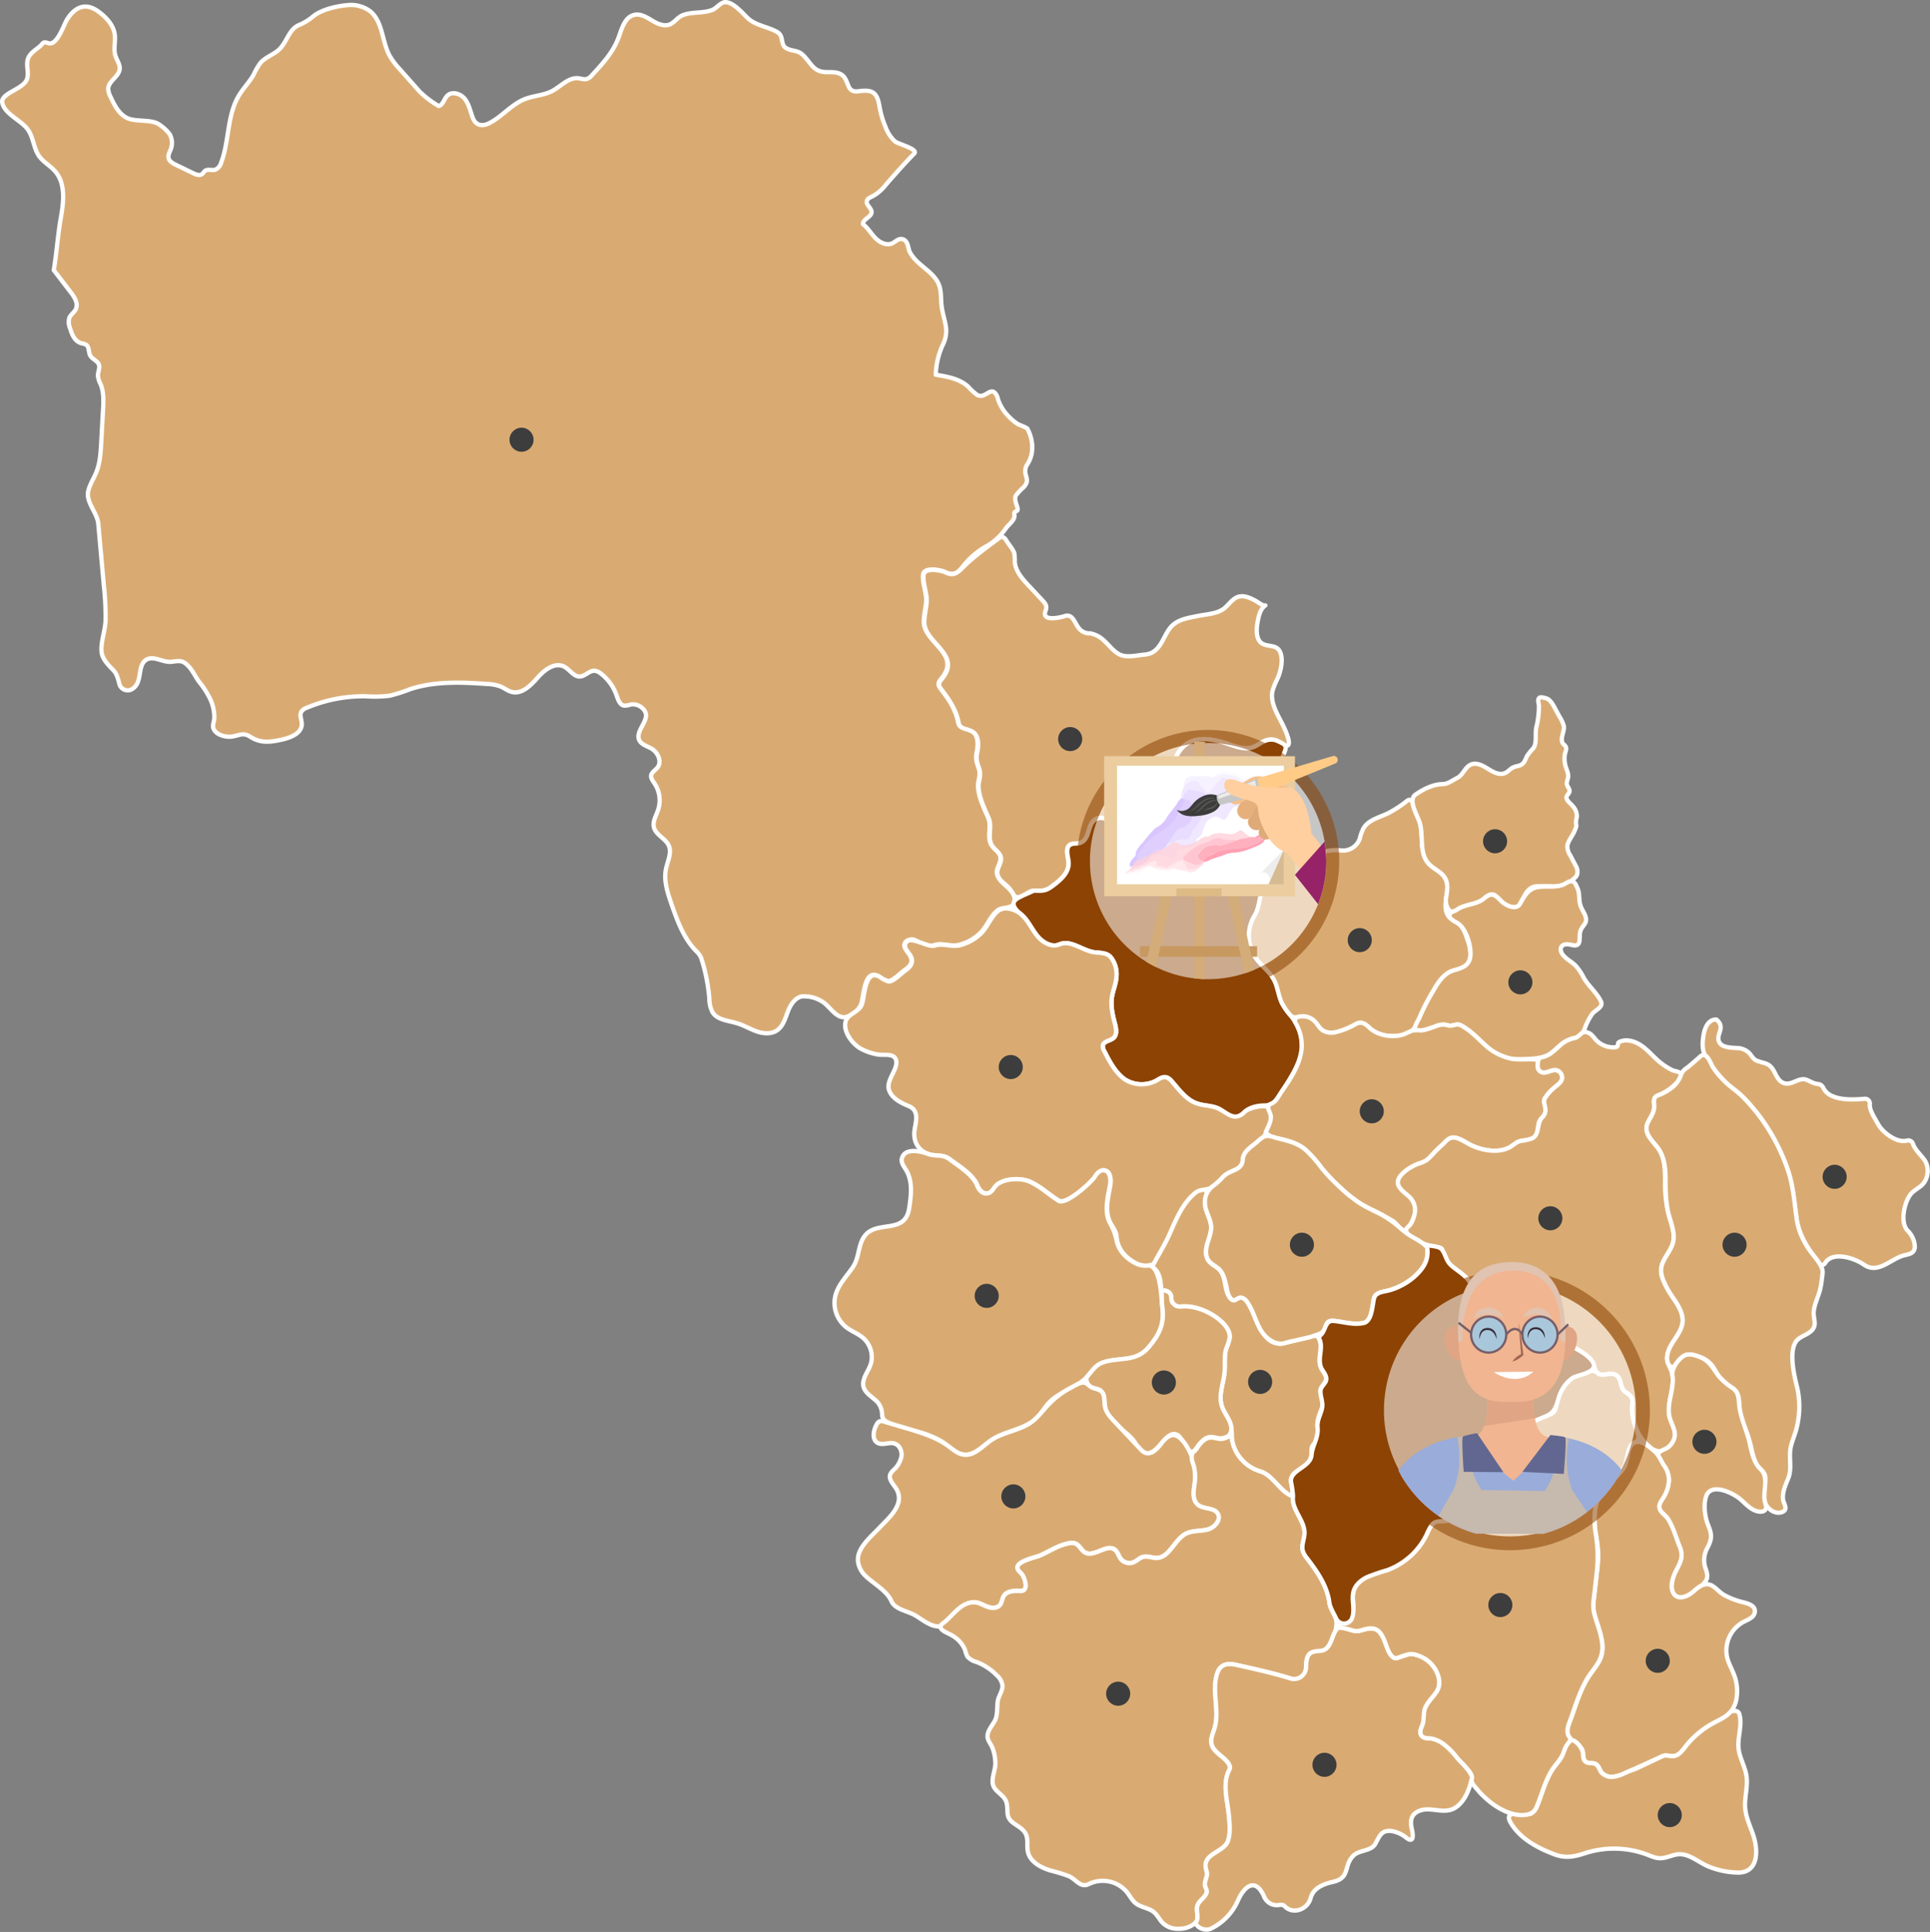 <svg xmlns="http://www.w3.org/2000/svg" xmlns:xlink="http://www.w3.org/1999/xlink" viewBox="0 0 673.17 673.96"><rect x="0" y="0" width="673.17" height="673.96" fill="#808080" stroke="none"/><defs><style>.cls-1,.cls-15,.cls-34,.cls-4,.cls-41{fill:none;}.cls-2{fill:#d9ab73;}.cls-2,.cls-4{stroke:#fff;stroke-linecap:round;stroke-linejoin:round;stroke-width:1.5px;}.cls-3{fill:#8c4303;}.cls-5{fill:#3d3d3d;}.cls-6{opacity:0.55;}.cls-7{fill:#fff;}.cls-8{clip-path:url(#clip-path);}.cls-9{fill:#f1b591;}.cls-10{fill:#dfa584;}.cls-11{fill:#99acda;}.cls-12{fill:#c6b9ae;}.cls-13{fill:#616790;}.cls-14,.cls-19{fill:#d6cdc8;}.cls-14,.cls-18{opacity:0.58;}.cls-15,.cls-16{stroke:#765e69;stroke-miterlimit:10;stroke-width:0.79px;}.cls-16{fill:#a9c7db;}.cls-17{fill:#a06653;}.cls-20{fill:#352c38;}.cls-21{clip-path:url(#clip-path-2);}.cls-22{fill:#d4ac79;}.cls-23{fill:#c79961;}.cls-24{fill:#ebcda0;}.cls-25{fill:#deba85;}.cls-26{fill:#1d1d1b;opacity:0.1;}.cls-27{fill:#ededed;}.cls-28,.cls-30,.cls-37{opacity:0.9;}.cls-29{fill:#ece2ff;}.cls-30{fill:#ccb4ff;}.cls-31{fill:#d7c3ff;}.cls-32{fill:#e2d4ff;}.cls-33{fill:#f4eeff;}.cls-34{stroke:#e0d0ff;}.cls-34,.cls-41{stroke-width:0;}.cls-35{fill:#fbfaff;}.cls-36{fill:#fed0d9;}.cls-37{fill:#fd839a;}.cls-38{fill:#fd9daf;}.cls-39{fill:#feb8c5;}.cls-40{fill:#ffe3e8;}.cls-41{stroke:#feb2c0;}.cls-42{fill:#fff6f8;}.cls-43{fill:#deaa78;}.cls-44{fill:#e6b07c;}.cls-45{fill:#f5c08c;}.cls-46{fill:#3c3c3b;}.cls-47{fill:#575756;}.cls-48{fill:#ffcb86;}.cls-49{fill:#c6c6c6;}.cls-50{fill:#f6f6f6;opacity:0.75;}.cls-51{fill:#ffcf9f;}.cls-52{fill:#962267;}</style><clipPath id="clip-path"><path id="SVGID" class="cls-1" d="M570.65,492a43.95,43.95,0,1,1-87.89,0c0-24.27,19.68-61.61,44-61.61S570.65,467.74,570.65,492Z"/></clipPath><clipPath id="clip-path-2"><path id="SVGID-2" data-name="SVGID" class="cls-1" d="M462.58,300.38a41.21,41.21,0,0,1-82.42,0c0-22.76-1.68-62.3,32.42-56.28C503.23,260.1,455,265.94,461,289A46.55,46.55,0,0,1,462.58,300.38Z"/></clipPath></defs><g id="Capa_2" data-name="Capa 2"><g id="MAPA"><path class="cls-2" d="M456.19,466.54c-2.68.64-5.36,1.31-8,1.94a6.07,6.07,0,0,1-6.26-1.75c-2.87-3-4-7.24-5.86-10.84-.61-1.16-1.69-3.32-3.34-3.22s-2.23,2-3.77,0c-2.1-2.78-1.18-6.78-3.43-9.48-1.14-1.37-3-2-4-3.41-1.22-1.65-1-3.95-.43-5.93s1.43-3.93,1.32-6c-.12-2.35-1.49-4.44-2-6.75a10.57,10.57,0,0,1,.46-4.57,1.51,1.51,0,0,0-1.5-1.79c-.89,0-1.15.17-2.6,1.38A24.48,24.48,0,0,0,409,427.22c-1.75,5.35-4.77,9.74-7.29,14.6,3.21,1.9,3.06,5.76,3.4,8.42,1.59-.25,3.24.55,3.39,2.16.1,1.07,0,1.78,1,2.67s1.79.78,2.95.71c4.76-.28,10.31,2.2,13.71,5.43,1.55,1.47,2.94,3.43,2.73,5.56a18.06,18.06,0,0,1-1.18,3.65c-.82,2.54-.36,5.31-.58,8-.33,4-2.22,8.1-1,12,.71,2.34,2.48,4.26,3.13,6.62.58,2.12.21,4.4.7,6.54a14.17,14.17,0,0,0,9.3,9.66c4.81,1.23,7,7.28,11.74,8.84a33.2,33.2,0,0,0-.66-4.86,3.64,3.64,0,0,1,1.79-3.78c.77-.47,1.52-1,2.3-1.49a6.09,6.09,0,0,0,3-4.37c.13-1.37-.32-2.63.75-3.73,2-2,1.6-3.25,1.35-6s.87-4.75,1.71-7.1-.78-3.37-.69-5.6c.07-1.56,1.89-2.59,2-4.15.11-1.2-.8-2.2-1.45-3.21-2.22-3.52.8-7.7-1.18-11.06C459.22,465.4,457.38,466.26,456.19,466.54Z"/><path class="cls-2" d="M317,55.52c-2.75,2.9-5.39,5.91-8,8.91a15.23,15.23,0,0,1-4.57,4c-.84.4-1.87.78-2.07,1.69C302,71.51,304,72.52,304,74c-.06,1.79-3.12,2.41-3,4.2,1.73,1.33,2.83,3.32,4.37,4.88s3.91,2.72,5.88,1.77c1.31-.62,2.29-2,3.92-1.28s1.5,3,2.17,4.38A14.48,14.48,0,0,0,320.76,92c2.47,2.26,5.56,4.18,6.78,7.46.84,2.25.59,4.75.86,7.14.31,2.72,1.3,5.32,1.6,8a10.65,10.65,0,0,1-1.12,5.61,26.43,26.43,0,0,0-2.48,10.52c4,.65,8.35,1.41,11.35,4.2a19.07,19.07,0,0,0,3,2.79c2.66,1.56,4.4-2.39,6.21-.74a4.69,4.69,0,0,1,1.15,2.35,15.38,15.38,0,0,0,3.77,6,18.4,18.4,0,0,0,3,2.53c.63.42,3.24,1.24,3.52,1.78,2,3.83,2.37,8.51,0,12.23a4.35,4.35,0,0,0-.81,2.59c.16,2.32,1.6,3.28-.66,5.62a17.51,17.51,0,0,0-2.56,2.75c-1,1.66,1.15,4.57.44,5.29-.28.3-.81.33-1,.7a1.4,1.4,0,0,0,0,.76c.27,1.92-1.84,3.16-3,4.78a20.45,20.45,0,0,1-6,5.77,27.51,27.51,0,0,0-9,7.53c-1.93,2.48-3.38,3.22-6.32,1.83-1.5-.71-7.17-1.78-7.52.91-.39,2.93,1.31,6.43,1.06,9.59-.19,2.25-.77,4.46-.83,6.71-.18,7.48,13.36,11.35,6.15,20-1,1.19-1.45,2-.36,3.42,2.88,3.75,5.3,7.18,6.21,11.94.46,2.41,3.4,1.81,5.29,3.37s1.62,5,1.14,7.08a7.45,7.45,0,0,0,.25,4.05c.89,2.56,1,3.12.43,5.85-.88,4,1.81,9.28,3.36,12.87,1.25,2.89-.37,6.23.87,9,.86,1.93,3.47,3,3.44,5.15s-1.86,3.68-1.12,5.86c.87,2.52,3.59,3.8,5.08,5.93a4.21,4.21,0,0,1,.8,3.74c-.6,2.12-4.17,1.36-5.72,2.56-2.7,2.09-3.76,5.75-6.24,8.09a16.52,16.52,0,0,1-7.27,4c-2.92.72-5.89-.84-8.7.1-1.7.57-2.52.86-4.2-.25a12.59,12.59,0,0,0-2.6-1.57c-1.23-.43-3.11,0-3.53,1.39s1.12,2.68,1.87,4c1.34,2.42.16,3.75-1.81,5.11-1.41,1-4.4,4.13-5.93,3.83a9.54,9.54,0,0,1-2.92-1.54c-5.49-3.24-5.31,7.29-6.41,9.76a7.69,7.69,0,0,1-5.3,4.34c-3,.66-5.13-3-7.43-4.84a11.72,11.72,0,0,0-7.08-2.37c-2.68-.11-4.59,2.56-5.57,5.06s-1.7,5.36-3.93,6.85c-2,1.35-4.72,1.13-7,.34s-4.4-2.08-6.73-2.8c-3.12-1-7-1.12-8.71-3.88a10.18,10.18,0,0,1-1.11-4.71,62.22,62.22,0,0,0-2.75-13.91,6.5,6.5,0,0,0-1.76-2.66c-4.33-4.25-6.72-10.74-8.7-16.47-1.38-4-2.77-8.17-1.92-12.29.56-2.7,2.06-5.52,1-8.05s-4.54-3.73-5.21-6.45c-.51-2.06.8-4.08,1.47-6.09a10.65,10.65,0,0,0-1.26-9.21c-.59-.88-1.36-1.81-1.17-2.86s1.5-1.79,2.23-2.73c1.61-2.06.11-5.26-2.14-6.57-1.55-.89-3.56-1.41-4.27-3-1.42-3.26,3.8-6.9,2-10a4.89,4.89,0,0,0-4.94-2.38,6.81,6.81,0,0,1-2.26.4c-1.56-.21-2.17-2.08-2.68-3.57a16.35,16.35,0,0,0-5.46-7.59,4.16,4.16,0,0,0-2.17-1c-1.86-.12-3.28,1.88-5.14,2-2.24.1-3.58-2.48-5.59-3.48-3.22-1.6-6.84,1.2-9.21,3.91s-5.46,5.84-9,4.95c-1.38-.35-2.52-1.3-3.82-1.87a14.62,14.62,0,0,0-4.78-.9c-9-.66-18.22-1-26.76,1.78a53,53,0,0,1-7.31,2.32,43.7,43.7,0,0,1-8.33.18,51.15,51.15,0,0,0-20.47,4,3.76,3.76,0,0,0-1.88,1.32c-.78,1.29.12,2.91.11,4.41,0,3.19-3.85,4.71-7,5.41-4,.89-7.43,1.29-10.94-1-2.65-1.73-3.94-.34-6.67-.05-1.82.19-4.52-.45-5.71-2s-.33-2.61-.18-4.44a15.2,15.2,0,0,0-1.87-7.54,30,30,0,0,0-3.31-5c-1.38-1.8-2.29-4-3.85-5.62-2.08-2.21-3.19-1.83-5.9-1.52-3,.34-6.12-2.22-8.71-.76-2.85,1.61-1.78,6.1-3.54,8.85a4.66,4.66,0,0,1-1.93,1.67,3,3,0,0,1-4-2c-.45-1.68-.81-3.41-2-4.71-1.85-1.92-4-3.94-4.22-6.6-.29-3.44,1.25-7.2,1.39-10.7a95.17,95.17,0,0,0-.59-12.29l-1.94-21.61c-.34-3.75-4.21-7.37-3.56-11.07.44-2.49,2-4.63,2.9-7,1.27-3.17,1.48-6.64,1.67-10l.64-11.55c.17-3,.32-6.12-.78-8.92a9,9,0,0,1-1-3.06c0-1.88,1.3-3.5-.44-5-.77-.69-1.77-1.19-2.26-2.12-.62-1.19-.28-2.92-1.38-3.7a5,5,0,0,0-1.62-.53c-2.41-.64-3.36-3.06-4-5.21a5.49,5.49,0,0,1-.26-3.71c.48-1.13,1.67-1.82,2.22-2.92,1-2-.42-4.28-1.77-6l-5.89-7.69c1-5.84,1.41-12.24,2.44-18.08,1-5.58,1.77-12-1.9-16.32-1.7-2-4.18-3.26-5.68-5.4-1.77-2.55-1.91-5.92-3.49-8.6C8.15,42.22,1.43,39.93.77,35.71c-.51-3.28,7.72-4.64,8.72-8.34.61-2.28-.52-4.81.31-7,.68-1.79,2.45-2.86,3.94-4.06,1.25-1,1.06-2,3-1.28,3.06,1.13,5.35-5.95,6.43-7.85,1.39-2.42,3.57-4.74,6.35-4.88,2.13-.11,4.1,1.1,5.75,2.45C37.52,6.59,39.57,9,40,11.87c.38,2.52-.5,5.16.26,7.58.49,1.57,1.64,3,1.49,4.64-.26,2.64-3.75,4.08-4,6.72a6,6,0,0,0,.78,2.89c1.34,2.91,2.88,6,5.75,7.44,3.15,1.54,8.57.29,11.38,2.38a14.53,14.53,0,0,1,3.52,3.29,6.21,6.21,0,0,1,.35,5.34c-1.07,2.37-1.47,3.74,1.72,5.3l6.2,3c.94.46,2.11.9,3,.29.43-.31.66-.84,1.08-1.15,1-.74,2.44,0,3.61-.42a3.71,3.71,0,0,0,2-2.43c2.86-7.59,2-16.47,6.18-23.4C84.83,30.8,87,28.64,88.49,26a22.75,22.75,0,0,1,2.38-4.09c1.79-2.07,4.69-2.86,6.64-4.79,2.54-2.52,3.32-6.84,6.6-8.31a19,19,0,0,0,5-3c2.8-2.42,8.34-3.7,11.94-4a11.26,11.26,0,0,1,8.06,2.11c4.44,3.62,4.06,10.5,6.8,15.54a26.88,26.88,0,0,0,3.68,4.84l6.77,7.64A33.29,33.29,0,0,0,153.06,37c1.53-.5,1.84-2.56,3-3.67,1.7-1.61,4.67-.63,6.1,1.21s1.87,4.26,2.7,6.44c1,2.74,3.24,3.31,5.88,1.94,4.43-2.29,7.7-6.54,12.33-8.36,3.07-1.21,6.55-1.27,9.48-2.79s5.72-4.84,9.17-4.47c1,.11,2,.53,3,.24a4.38,4.38,0,0,0,1.78-1.34c3.61-3.9,7.31-7.93,9.17-12.9,1.2-3.23,2.21-7.38,5.57-8.11,2.23-.49,4.38.88,6.34,2.06s4.44,2.2,6.43,1.08c1.56-.87,2.37-2.3,4.06-3,3.3-1.32,6.91-.58,10.22-1.81C249.88,3,251.26.78,253,.75c2.76,0,5.89,3.73,7.74,5.51,2.75,2.66,7,3,10.31,4.89,2.56,1.5.94,4.36,3.19,5.65,2,1.16,3.91.58,5.73,2.31,3.16,3,3.58,6.11,8.63,6.05,1.92,0,4.17-.06,5.59,1.45,2,2.1,1.17,5.78,5.22,5.22,4.76-.65,6.51.22,7.34,5.25a31.84,31.84,0,0,0,2.12,7.22,12.63,12.63,0,0,0,3.26,5c1.17,1,8.33,2.67,6.73,4.29C318.23,54.22,317.6,54.87,317,55.52Z"/><path class="cls-2" d="M448.83,260.14c2.16-.16-1.22-6.91-1.6-7.66-1.72-3.43-4.27-7.46-3.39-11.46a26.52,26.52,0,0,1,1.85-4.49c1.06-2.52,2.06-6.75.68-9.34-1.26-2.38-4.2-1.48-6.18-2.72s-2.05-4.41-1.64-6.89.9-5.05,2.79-6.39c-.6.41-2.87-1.32-3.4-1.6-1.58-.84-3.39-1.75-5.23-1.56-2.39.25-3.7,2.39-5.33,3.87-2.53,2.31-6.34,2.28-9.69,3-3.08.63-6.41,1.1-8.71,3.23-1.56,1.45-2.43,3.46-3.45,5.32s-2.34,3.73-4.32,4.48a9.59,9.59,0,0,1-2.43.47c-2.26.25-5.16.91-7.39.25-2.63-.78-4.45-3.56-6.43-5.28a9.34,9.34,0,0,0-4.78-2.44,4.57,4.57,0,0,1-3.84-1.74c-1.46-1.71-2.16-5.21-4.95-4.28-1.73.59-8.2,2-6.72-1.78.6-1.51.16-2.39-.9-3.51l-5-5.36c-2.24-2.39-4.6-5.06-4.82-8.32a16.21,16.21,0,0,0-.16-2.88c-.32-1.32-1.88-3-2.84-4.6-.54-.92-1.38-1.54-2.24-.91-3.61,2.67-8.95,6.48-12.72,10.26-2.22,2.22-3.38,3.22-6.32,1.83-1.5-.71-7.17-1.78-7.52.91-.39,2.93,1.31,6.43,1.06,9.59-.19,2.25-.77,4.46-.83,6.71-.18,7.48,13.36,11.35,6.15,20-1,1.19-1.45,2-.36,3.42,2.88,3.75,5.3,7.18,6.21,11.94.46,2.41,3.4,1.81,5.29,3.37s1.63,5,1.15,7.07a7.42,7.42,0,0,0,.25,4.07c.88,2.55,1,3.11.42,5.84-.88,4,1.81,9.28,3.36,12.87,1.25,2.89-.37,6.23.87,9,.86,1.93,3.47,3,3.44,5.15s-1.86,3.69-1.12,5.86c.51,1.47,1.78,2.38,2.91,3.35a12.13,12.13,0,0,1,2.58,3.32c1.68,2.62,5-1.46,7-1.42,2.73.07,4,.25,6.27-1.42,2.83-2.06,6-4.68,5.89-8.18,0-1.85-1.62-5.73,1-6.62,1.31-.45,2.39.07,3.66-.73,2.9-1.83,1.81-6.32,4.84-8,1.73-1,4-.12,5.32,1.39.73.86,1.62,2.35,2.83,2.58,1.88.35,2.12-1.5,3-2.67,1.43-1.82,4.24-1.44,6.49-.87l1.67-6.63c.86-3.43,5.53-4.43,6.9-8a43.51,43.51,0,0,0,1.17-5.44,11,11,0,0,1,4-6.39c4.24-3.06,10.12-1.78,15.06-.07,2.72.94,5.69,2,8.4,1,1.65-.59,3-1.87,4.67-2.41a5.57,5.57,0,0,1,4.14.39C446.5,258.91,448,260.19,448.83,260.14Z"/><path class="cls-3" d="M440,299.91a45.73,45.73,0,0,1-.51-5.82,6.92,6.92,0,0,1,1.9-4.61,27.67,27.67,0,0,0,5.4-11.3l.88-5c.58-3.25-1.36-6.47-.09-9.64s1.43-3.46-1.67-4.91a5.57,5.57,0,0,0-4.14-.39c-1.67.54-3,1.82-4.67,2.41-2.71,1-5.68-.08-8.4-1-4.94-1.71-10.82-3-15.06.07a11,11,0,0,0-4,6.39,43.51,43.51,0,0,1-1.17,5.44c-1.37,3.57-6,4.57-6.9,8l-1.67,6.63c-2.25-.57-5.06-.95-6.49.87-.91,1.17-1.15,3-3,2.67-1.21-.23-2.1-1.72-2.83-2.58-1.29-1.51-3.59-2.36-5.32-1.39-3,1.7-1.94,6.19-4.84,8-1.27.8-2.35.28-3.66.73-2.61.89-1,4.77-1,6.62.07,3.5-3.06,6.12-5.89,8.18-2.29,1.67-3.54,1.49-6.27,1.42-1.8.87-3.67,1.56-5.41,2.53-3.29,1.82-1,4.12,1,5.74,2.33,2,3.58,4.92,5.46,7.32s5.08,4.36,7.89,3.17c4.1-1.75,8.17,2.36,12.49,2.78,1.89.19,4,.18,5.32,1.57a9.51,9.51,0,0,1,2.1,6.74c-.11,2.61-1.3,5.07-1.65,7.66-.4,3.07.4,6.16,1.17,9.16.4,1.59.71,3.52-.47,4.65s-3.43,1.11-3.8,2.66a3.07,3.07,0,0,0,.49,2c1.83,3.6,3.76,7.32,7,9.76a10.94,10.94,0,0,0,11.43.39c1.74-1.12,3.25-1.78,5,.26,2.58,2.95,5,6.4,8.63,7.76,2.61,1,5.59.73,8,2,1.22.63,2.23,1.59,3.43,2.25,2.26,1.25,3.74.52,5.44-1.17s4.45-2.26,7.09-2.29a5.2,5.2,0,0,0,4.33-2.41c1.28-2,2.57-3.9,3.84-6,2.21-3.7,4.49-7.6,4.73-11.9a15.8,15.8,0,0,0-2.9-9.63c-1.32-1.93-3-3.62-4-5.72-1.25-2.57-1.43-5.56-2.75-8.1-1.56-3-4.55-5-6.48-7.84a13.61,13.61,0,0,1-.33-14.63c1.32-2.1,1.49-4.57,2.12-6.91.46-1.72,1.58-3.23,1.95-5C442.28,304.61,440.37,302.78,440,299.91Z"/><path class="cls-4" d="M440,299.91a45.73,45.73,0,0,1-.51-5.82,6.92,6.92,0,0,1,1.9-4.61,27.67,27.67,0,0,0,5.4-11.3l.88-5c.58-3.25-1.36-6.47-.09-9.64s1.43-3.46-1.67-4.91a5.57,5.57,0,0,0-4.14-.39c-1.67.54-3,1.82-4.67,2.41-2.71,1-5.68-.08-8.4-1-4.94-1.71-10.82-3-15.06.07a11,11,0,0,0-4,6.39,43.51,43.51,0,0,1-1.17,5.44c-1.37,3.57-6,4.57-6.9,8l-1.67,6.63c-2.25-.57-5.06-.95-6.49.87-.91,1.17-1.15,3-3,2.67-1.21-.23-2.1-1.72-2.83-2.58-1.29-1.51-3.59-2.36-5.32-1.39-3,1.7-1.94,6.19-4.84,8-1.27.8-2.35.28-3.66.73-2.61.89-1,4.77-1,6.62.07,3.5-3.06,6.12-5.89,8.18-2.29,1.67-3.54,1.49-6.27,1.42-1.8.87-3.67,1.56-5.41,2.53-3.29,1.82-1,4.12,1,5.74,2.33,2,3.58,4.92,5.46,7.32s5.08,4.36,7.89,3.17c4.1-1.75,8.17,2.36,12.49,2.78,1.89.19,4,.18,5.32,1.57a9.51,9.51,0,0,1,2.1,6.74c-.11,2.61-1.3,5.07-1.65,7.66-.4,3.07.4,6.16,1.17,9.16.4,1.59.71,3.52-.47,4.65s-3.43,1.11-3.8,2.66a3.07,3.07,0,0,0,.49,2c1.83,3.6,3.76,7.32,7,9.76a10.94,10.94,0,0,0,11.43.39c1.74-1.12,3.25-1.78,5,.26,2.58,2.95,5,6.4,8.63,7.76,2.61,1,5.59.73,8,2,1.22.63,2.23,1.59,3.43,2.25,2.26,1.25,3.74.52,5.44-1.17s4.45-2.26,7.09-2.29a5.2,5.2,0,0,0,4.33-2.41c1.28-2,2.57-3.9,3.84-6,2.21-3.7,4.49-7.6,4.73-11.9a15.8,15.8,0,0,0-2.9-9.63c-1.32-1.93-3-3.62-4-5.72-1.25-2.57-1.43-5.56-2.75-8.1-1.56-3-4.55-5-6.48-7.84a13.61,13.61,0,0,1-.33-14.63c1.32-2.1,1.49-4.57,2.12-6.91.46-1.72,1.58-3.23,1.95-5C442.28,304.61,440.37,302.78,440,299.91Z"/><path class="cls-2" d="M452.67,354.82a2.67,2.67,0,0,1-2.9-1,22.83,22.83,0,0,1-2.63-3.84c-1.25-2.57-1.43-5.56-2.75-8.1-1.56-3-4.55-5-6.48-7.84a13.61,13.61,0,0,1-.33-14.63c1.32-2.1,1.49-4.57,2.12-6.91.46-1.72,1.58-3.23,1.95-5,.5-2.3-.6-3.93-1.29-5.95A1.45,1.45,0,0,1,442,299.7c1.91.58,4.75-.19,6.12-.81,3.26-1.5,5.61,1.84,9.18-.06a18,18,0,0,1,10.77-2.12,6.21,6.21,0,0,0,6.24-4.25,13.92,13.92,0,0,1,1.32-3.61c1.74-2.82,5.34-3.66,8.34-5.06a39.57,39.57,0,0,0,6.83-4.44c1.52-1.14,2,1,2.29,2,.57,2,1.66,3.81,2.2,5.82,1.27,4.64-.25,10.26,2.89,13.91,1.77,2.07,4.74,3,6,5.42,1.11,2.1.58,4.65.21,7s-.4,5.08,1.34,6.7a33.35,33.35,0,0,0,2.83,1.83c1.72,1.28,2.49,3.44,3.17,5.48a16,16,0,0,1,1.14,5.47,5.42,5.42,0,0,1-2.57,4.71,18.48,18.48,0,0,1-3.39.94c-3.36,1-5.41,4.31-7.15,7.36a75,75,0,0,0-4.61,9,14.21,14.21,0,0,1-1.88,3.73c-1.84,2.27-5.06,2.87-8,2.73a11.8,11.8,0,0,1-7.5-2.68c-1.67-1.53-2.87-2.56-5.07-1.35a25.56,25.56,0,0,1-6.89,2.76,6,6,0,0,1-4-.21c-1.52-.78-2.22-2.55-3.46-3.72A6,6,0,0,0,452.67,354.82Z"/><path class="cls-2" d="M441.94,386.08c-1.95-.62-6.49.49-7.85,1.84-3.43,3.39-5.6.62-8.88-1.08-2.46-1.27-5.44-1-8-2-3.67-1.36-6.05-4.81-8.63-7.76-1.79-2-3.3-1.38-5-.26a10.94,10.94,0,0,1-11.43-.39c-3.24-2.44-5.17-6.16-7-9.76a3.07,3.07,0,0,1-.49-2c.37-1.55,2.65-1.55,3.8-2.66s.87-3.06.47-4.65c-.77-3-1.57-6.09-1.17-9.16.35-2.59,1.54-5.05,1.65-7.66a9.51,9.51,0,0,0-2.1-6.74c-1.29-1.39-3.43-1.38-5.32-1.57-4.32-.42-8.39-4.53-12.49-2.78-2.81,1.19-6-.77-7.89-3.17-2.94-3.75-4.32-8.83-10.73-9.43a5.91,5.91,0,0,0-2.61.82c-2.7,2.09-3.76,5.75-6.24,8.09a16.52,16.52,0,0,1-7.27,4c-2.92.72-5.89-.84-8.7.1-2.65.89-9.18-4.23-10.33-.43-.44,1.47,1.12,2.68,1.87,4,1.24,2.24.05,3.83-1.81,5.11-1.41,1-4.4,4.13-5.93,3.83a9.54,9.54,0,0,1-2.92-1.54c-5.49-3.24-5.31,7.29-6.41,9.76-1.17,2.65-4.89,3.08-5.6,5.84-.9,3.47,2.35,7.68,5.12,9.3a19.43,19.43,0,0,0,6.14,2.14c1.9.36,5.47-.56,6.29,1.77,1.1,3.12-3.53,7.07-2.41,10.56.92,2.89,4,4.47,6.77,5.61,3.78,1.52,2.69,5,2.17,8.26-.58,3.58.84,7,4.5,8.4,2.86,1.09,5.31,0,7.9,2,3.1,2.34,8,5.25,9.49,9,.63,1.53,1.95,3.11,3.59,2.87s2.19-2.14,3.43-3.11c2.81-2.18,8.22-2.36,11.35-1,3.73,1.64,6.7,4.58,10.14,6.69,2.52,1.55,11.38-6.42,12.6-8.43.72-1.19,1.88-2.4,3.26-2.2,2.09.31,2.36,3.21,2,5.29-.81,4.33-2,9,0,12.95.78,1.57,2.06,3,2.18,4.74.26,4.09,2.67,7.1,6.24,9.14a7.24,7.24,0,0,0,6.67.56c1.84-3.46,3.9-6.71,5.5-10.29,2.34-5.25,4.56-10.83,9-14.51,1.53-1.28,3.24-.94,5.05-1.58,2.12-.76,3.25-2.41,4.75-4,2.57-2.7,6.72-2.09,6.93-6.07.16-3,3.28-4.61,5.34-6.25a8.27,8.27,0,0,0,2.8-3.27c.56-1.48,2-3.59,1.92-5.19C443.38,388.55,443.32,386.52,441.94,386.08Z"/><path class="cls-2" d="M307.68,493.69c.15,1.87,1.65,2.4,4,3.36a48.86,48.86,0,0,0,7.89,2.29,32.26,32.26,0,0,1,8.71,3.4c2.37,1.37,4.68,4.11,7.42,4.63,3.49.67,6.57-2.27,9.08-4.24,4.72-3.72,10.87-4.05,15.56-7.35,2.51-1.77,3.74-4.72,5.9-6.83,3.75-3.67,9.57-4.87,13.15-8.9,2-2.28,2.93-4.09,6.09-4.95,5.61-1.54,10.84,0,15.12-5,3.64-4.25,5.6-8.05,4.86-13.84-.39-3-.56-15.27-5.16-14.76a8,8,0,0,1-4.79-1.1c-3.17-1.82-5.43-4.39-6.08-7.81a20.83,20.83,0,0,0-2.24-5.87c-2.11-4-.88-8.75-.06-13.15.39-2.08.12-5-2-5.29-1.38-.2-2.54,1-3.26,2.2-1.22,2-10.08,10-12.6,8.43-3.44-2.11-6.41-5.05-10.14-6.69-3.13-1.37-8.54-1.19-11.35,1-1.24,1-1.66,2.84-3.43,3.11s-3-1.34-3.59-2.87c-1.52-3.74-6.39-6.65-9.49-9-2.59-2-5-.86-7.9-2-2.41-.91-7.93-2.14-8.82,1.74-.33,1.47.79,2.81,1.55,4.1,2.31,3.89,1.69,8.79,1,13.26-1.47,9.43-11.59,3.71-15.75,9.94-2.09,3.12-1.67,7.16-3.77,10.37S292.4,448,291.37,452a10.82,10.82,0,0,0,3.78,11c1.83,1.41,4.08,2.2,5.84,3.69a8.91,8.91,0,0,1,3.07,7.19c-.12,3.22-2.43,5.18-2.94,8.12-.63,3.7,3.29,5.12,5.22,7.47A7,7,0,0,1,307.68,493.69Z"/><path class="cls-2" d="M549.53,306c.88-.79.84-2.56.28-3.6l-2.11-4a5.46,5.46,0,0,1-1-3.48c.37-1.81,1.89-3.45,2.56-5.19.32-.84.71-1.3.47-2.22A6.52,6.52,0,0,1,550,285a5.22,5.22,0,0,0-1.37-3.72c-.6-.79-2.3-2-2.25-3.06,0-.78.75-1.2,1-1.89.35-1-.68-1.78-.86-2.72s.51-2,.46-3c-.08-1.48-.87-2.71-1.12-4.18a9.73,9.73,0,0,1-.11-2.95c.18-1.34,1.16-2.55-.14-3.61-2.06-1.67.27-4.62-.18-6.7A12.12,12.12,0,0,0,544,250.1c-.63-1.15-1.26-2.3-1.88-3.45-.73-1.34-1.64-2.82-3.13-3.13-.75-.16-2-.66-2.37.32-.29.72.12,1.6.15,2.34a30.83,30.83,0,0,1-.93,7.63c-.47,2.23.32,5.44-1.05,7.25a18.08,18.08,0,0,0-2.21,2.73c-.49,1-.81,2.17-1.76,2.84s-2.15.61-3.15,1.13-1.69,1.46-2.73,1.92c-2,.86-4.16-.36-6-1.51s-4-2.33-6-1.41c-2.09,1-2.64,3.66-4.76,4.67-1.71.81-3,2.05-5,2.1-3.43.09-6.61,1.71-9.45,3.65s.87,7.59,1.51,10c1.27,4.64-.25,10.26,2.89,13.91,1.77,2.07,4.74,3,6,5.42,1.11,2.1.58,4.65.21,7-.33,2.13,1.07,5.91,3.69,4,2.79-2.09,6.93-1.74,9.57-4,.81-.7,1.86-1.63,3-1.49s2.12,1.64,3,2.48c1.47,1.46,5.19,3.34,6.55.84l1.66-3c1.16-2.12,2.42-3.21,4.9-3.18l3.93,0a13.16,13.16,0,0,0,3.71-.13A11.75,11.75,0,0,0,549.53,306Z"/><path class="cls-2" d="M552.7,358.93a21.66,21.66,0,0,1,2.63-5.19c1-1.36,4-2.37,3.09-4.34-1.36-3-4.32-5.35-6-8.26a19.05,19.05,0,0,0-2.8-4.21c-1.36-1.39-3.2-2.26-4.43-3.75-.68-.83-1.15-2-.56-2.94.72-1.11,2.38-.88,3.68-.57,3.54.86,2.36-2.6,2.85-4.6.6-2.43,2.92-2.79,1.72-5.75-.48-1.21-1.27-2.28-1.65-3.52-.6-1.92-.17-4.09-1-5.9-.33-.71-.79-2.1-1.64-2.39-1.24-.43-2.45.77-3.52,1.17-2.77,1-5.62.37-8.46.75-3.47.47-4.84,3-6.38,5.8-1.36,2.49-5.08.62-6.55-.84-2.19-2.17-3.27-3.34-6-1s-6.77,1.94-9.57,4c-.68.51-2.14.68-2.48,1.56-.6,1.58,2.13,2.62,3.06,3.29,2.74,2,4.31,7.43,4.21,10.67-.12,4-2.76,4.69-6,5.65-3.36,1-5.41,4.31-7.15,7.36a75,75,0,0,0-4.61,9c-.35.87-2.2,3.47-1.36,4.41,1,1.14,4.33-.45,5.46-.79,1.89-.56,3.28-1.58,5.81-.84,1.61.48,2.86-.85,4.48,0,4.33,2.29,7.18,6.13,11,9.07a14.7,14.7,0,0,0,7.89,2.73,41.81,41.81,0,0,0,8.43-.46c3.51-.44,4.92-2.31,7.43-4.49a10.82,10.82,0,0,1,5-2.45C551.22,361.75,552.07,360.44,552.7,358.93Z"/><path class="cls-2" d="M489.55,429.19c.53.08,1.1-.21,1.76-1.13a13.29,13.29,0,0,0,1.95-3.73,6.87,6.87,0,0,0-.65-5.92c-1.31-1.86-3.76-2.79-4.72-4.85s1.08-4,2.53-5.17a18.75,18.75,0,0,1,3.76-2.17c1.19-.56,2.47-.68,3.54-1.52s1.93-2.08,2.95-3.06,2.07-1.93,3.11-2.89a5.47,5.47,0,0,1,2.66-1.84c2-.38,4.62,1.53,6.32,2.41,3.91,2,10,3.21,14.08.83a23.2,23.2,0,0,1,2.7-1.82c1.56-.65,3.36-.43,4.89-1.15s1.85-2.15,2-3.59c.23-1.83.19-2.48,1.58-3.82a3.76,3.76,0,0,0,1.09-3.18c-.11-1.18-.88-2.3-.24-3.43a15.67,15.67,0,0,1,3.29-3.7c1-.86,2.51-1.81,2.73-3.21a2.68,2.68,0,0,0-2.23-2.94c-1.68-.17-3.35,1.33-4.92.72-1.36-.54-1.51-1.85-1.33-3.14.15-1.11.17-1.24-1.29-1.32-2.57-.14-4.85.16-7.42-.14a19.49,19.49,0,0,1-9-4.24c-3-2.63-5.53-5.59-9.12-7.49-1.62-.85-2.87.48-4.48,0-2.52-.74-3.91.27-5.8.84a15.83,15.83,0,0,1-3.64.93,13.29,13.29,0,0,0-2.82,0c-1.19.35-2.25,1-3.42,1.42-3.64,1.19-8.73.4-11.59-2.23-1.67-1.53-2.87-2.56-5.07-1.35a25.56,25.56,0,0,1-6.89,2.76,6.17,6.17,0,0,1-4.18-.44c-1.52-.82-2.06-2.36-3.26-3.49a5.93,5.93,0,0,0-6-1.29,1.35,1.35,0,0,0-.57,1.95,15.47,15.47,0,0,1,2.17,8.48c-.23,4.12-2.09,7.95-4.24,11.41-1,1.63-2.15,3.17-3.19,4.78-.87,1.35-1.68,3-3.27,3.61-2.09.8-.25,2.76-.09,4.16.24,2.05-1,3.91-1.74,5.74,1.09,1.46,2.54,1.8,4.33,2.18,3.3.7,6.69,1.62,9.31,3.77a41.86,41.86,0,0,1,5.86,6.6,64.61,64.61,0,0,0,6.31,6.61,49.86,49.86,0,0,0,6.72,5.43c2.59,1.7,5.45,2.77,8.11,4.3,1.34.77,2.74,1.41,4,2.3S488.37,429,489.55,429.19Z"/><path class="cls-2" d="M586,374.33c-.58-.62-2-.63-2.82-1.06a22.62,22.62,0,0,1-4.75-3.17c-2-1.75-3.75-3.87-6-5.39s-5.14-2.38-7.58-1.26c-1,.48,0,1.75-1.5,1.88a8.28,8.28,0,0,1-6.87-2.76,15.08,15.08,0,0,0-1.64-1.84,5.46,5.46,0,0,0-1.41-.63c-1.68-.67-2.57,1.7-4.13,2a10.82,10.82,0,0,0-5,2.45,36.85,36.85,0,0,1-3.69,3.14,9.93,9.93,0,0,1-2.93,1.17c-1.13.3-1.15,1-1.3,2-.18,1.29,0,2.6,1.33,3.14,1.57.61,3.24-.89,4.92-.72a2.68,2.68,0,0,1,2.23,2.94c-.22,1.4-1.76,2.35-2.73,3.21a15.67,15.67,0,0,0-3.29,3.7c-.6,1.06,0,2.33.14,3.43a3.46,3.46,0,0,1-1,3.18c-2.08,2-.85,6.1-3.62,7.41a20.89,20.89,0,0,1-4,.88c-1.47.36-2.35,1.35-3.61,2.09-4.06,2.38-10.17,1.19-14.08-.83-1.7-.88-4.32-2.79-6.32-2.41-1.18.22-2,1.19-2.79,2-1,.91-2,1.89-3,2.87a35.68,35.68,0,0,1-2.72,2.78,9.28,9.28,0,0,1-2.77,1.31,17.27,17.27,0,0,0-4.74,2.56c-1.45,1.15-3.48,3.14-2.53,5.17.84,1.8,2.63,2.82,4,4.19a6.3,6.3,0,0,1,1.37,6.58,8.92,8.92,0,0,1-1.32,2.93c-.5.64-1.58,1.15-1.4,2.11a4,4,0,0,0,2.09,2.42,26.38,26.38,0,0,0,5.13,2.48,18.28,18.28,0,0,0,2.84.76c.71.13,2.17,0,2.48.82.39,1.1.34,2.16,1,3.19a11.51,11.51,0,0,0,2.5,2.71c1.89,1.56,4.07,2.81,5.55,4.75,1.86,2.43,2.38,5.65,4.09,8.18A10.79,10.79,0,0,0,522.8,459c.92.17,1.86-.13,2.77.07s1.82,1.1,2.79,1.5c2.49,1,5.32.78,7.8,1.87,2.18,1,3.9,2.7,5.87,4a63.25,63.25,0,0,0,7,3.66c2.89,1.47,5.79,3.47,6.94,6.51.53,1.4.92,2.76,2.64,2.92a9.82,9.82,0,0,0,2.36-.19c1.52-.24,3.1.06,3.8,1.59s.67,3.54,2.08,4.6a8,8,0,0,1,2.09,1.74c.76,1.12.36,2.58.32,3.83a17.33,17.33,0,0,0,6.17,13.67,5.51,5.51,0,0,0,3.52,1.52,5,5,0,0,0,3.24-1.65,6.4,6.4,0,0,0,2-3.52c.33-2.33-1.19-4.47-1.78-6.75-1.35-5.3,2.43-11.09.51-16.21a31.14,31.14,0,0,1-1.27-3.05c-.67-2.62.78-5.28,2.27-7.54s3.17-4.69,3-7.39c-.29-4.21-3.88-7.61-5.75-11.4-1-1.93-1.94-4-1.76-6.15.3-3.44,3.44-6,4.19-9.4.61-2.73-.44-5.52-1.21-8.22A41.27,41.27,0,0,1,580.8,415c-.15-4.76.44-9.9-2.12-13.92-.92-1.44-2.19-2.63-3.15-4.05a5.56,5.56,0,0,1-1-4.85c.74-2,2.1-3.31,2.39-5.49.25-1.88-.8-3.72,1.43-4.57a16.38,16.38,0,0,0,5-3C584.24,378.28,587.44,375.85,586,374.33Z"/><path class="cls-2" d="M497.83,435.44c-.12-.9-3.33-2.93-4-3.25a26.32,26.32,0,0,1-5.4-3.77,39.54,39.54,0,0,0-6.34-4.57c-2.65-1.4-5.48-2.58-8-4.24a49.86,49.86,0,0,1-6.72-5.43,64.61,64.61,0,0,1-6.31-6.61,41.86,41.86,0,0,0-5.86-6.6c-2.79-2.29-6.37-3.09-9.8-3.94-1.32-.33-2.67-1-4-.67s-2.55,1.72-3.68,2.61c-1.84,1.46-4.12,3-4.26,5.57-.21,4-4.36,3.37-6.93,6.07a23,23,0,0,1-3.08,2.86,7.31,7.31,0,0,0-3,4.18,8.26,8.26,0,0,0,0,3.43c.47,2.31,1.84,4.4,2,6.75.11,2.05-.76,4-1.32,6s-.79,4.28.43,5.93c.93,1.28,2.53,1.89,3.66,3,1.52,1.5,1.95,3.58,2.45,5.58.34,1.4.45,3.12,1.35,4.31,1.54,2.06,2,.14,3.77,0A3.08,3.08,0,0,1,435,454.2c2.07,2.9,2.85,6.52,4.62,9.6s5.28,5.77,8.67,4.68c1.24-.4,2.79-.69,4.13-1,1.56-.4,4-.81,5.49-1.36,2.11-.77,3.74-1,4.37-3.14.38-1.31.78-2.36,2.68-2.22,3.66.28,6.87,1.52,10.62.74,2.92-.61,3.06-6.12,3.62-8.49s3.61-2.31,5.63-3a22.72,22.72,0,0,0,8.29-4.5C496.4,442.6,498.37,439.77,497.83,435.44Z"/><path class="cls-2" d="M429.27,497c-.65-2.36-2.42-4.28-3.13-6.62-1.19-3.87.7-7.94,1-12,.22-2.66-.24-5.43.58-8a18.06,18.06,0,0,0,1.18-3.65c.21-2.13-1.18-4.09-2.73-5.56-3.4-3.23-8.95-5.71-13.71-5.43-1.16.07-1.95.18-2.95-.71s-.9-1.6-1-2.67c-.15-1.61-1.8-2.41-3.39-2.16.16,2,.07,4,.33,6,.74,5.79-1.22,9.59-4.86,13.84-4.28,5-9.51,3.45-15.12,5-3.16.86-4.07,2.67-6.09,4.95-1.13,1.27.09,3.63,1.71,4.17a9.68,9.68,0,0,1,2.64.8,4.23,4.23,0,0,1,1.45,3,16.51,16.51,0,0,0,.6,4.05c1.17,2.87,4.45,5.63,6.71,7.67a21,21,0,0,1,3.06,3.05c.63.87,1.08,1.86,1.73,2.72a3.3,3.3,0,0,0,4.12,1.28c2.73-1.21,4.07-4.36,6.59-6a2.52,2.52,0,0,1,3.55.63c1.37,1.65,1.82,4.2,3.79,5,1,.41,1.71-.83,2.32-1.69,1.12-1.56,2.65-3.36,4.74-3.39a12.3,12.3,0,0,1,2.24.36,4.84,4.84,0,0,0,3.46-.52C429.49,500.33,429.71,498.57,429.27,497Z"/><path class="cls-2" d="M415.05,506.63c-.93-1.92-2.7-5-4.84-5.81s-4,1.24-5.35,3-3.31,3.75-5.37,3a5.23,5.23,0,0,1-1.8-1.41l-8.94-9.47c-1.45-1.53-2.95-3.18-3.35-5.24-.36-1.89.11-4.23-1.39-5.42-1-.76-2.26-.76-3.31-1.34s-1.59-1.57-2.84-1.62-2.95,1.07-4,1.61a29.61,29.61,0,0,0-8.2,6.11c-1.92,2-3.56,4.34-5.8,6-4.18,3.08-9.86,3.46-14.16,6.38-3,2.05-5.73,5.43-9.36,5.06-2.22-.23-4-1.87-5.81-3.18-4.18-3-9.24-4.51-14.18-6l-8-2.36a2.56,2.56,0,0,0-1.61-.1,2.34,2.34,0,0,0-1,1.13c-1.17,2.1-1.7,5.31.43,6.42,1.71.9,3.85-.36,5.71.15s2.78,2.6,2.55,4.45a8.71,8.71,0,0,1-2.72,4.78,4.74,4.74,0,0,0-1.21,1.58c-.62,1.72,1,3.3,2,4.84,3.41,5.4-2.32,10.13-5.68,13.67-4.48,4.72-10.16,9-6.3,15.28,2,3.28,8.57,6.08,10.39,10.42,1.23,2.93,5.72,3.39,8.53,5.1,2.39,1.46,4.95,3.63,7.88,3.74,5.22.19,7.24-8.56,12.46-8.48,1.6,0,3,.94,4.52,1.51s3.43.71,4.48-.51c.78-.91.78-2.29,1.45-3.3,1.1-1.67,3.5-1.73,5.51-1.62,3.12.17,2-3.6,1.13-5.33-.46-.93-1.47-1.44-1.86-2.38-1.05-2.54,6.07-4,7.65-4.62,2.92-1.23,5.58-3.06,8.64-3.94,1.2-.35,2.74-.77,3.93-.24,1.4.62,2,2.4,3.33,3.11,3.24,1.68,7.59-3.28,10.4-.94.94.78,1.21,2.11,1.94,3.09a3.93,3.93,0,0,0,4.67,1.16c1-.48,2-1.52,3.2-1.81,1.59-.4,3.12.42,4.71.37,4.54-.14,6.15-6.4,10.19-8.46,2.3-1.17,5.07-.81,7.57-1.47s4.9-3.45,3.53-5.64-4.86-1.43-6.85-3c-2.28-1.81-1.45-5.35-1.1-8.24A18.09,18.09,0,0,0,415.05,506.63Z"/><path class="cls-2" d="M372.8,654.5c2.57,1.12,4.07,4.24,7,2.74a11,11,0,0,1,13.28,2.85c1,1.28,1.75,2.81,3,3.84s3.22,1.48,4.84,2.19c2.17.94,2.76,2.34,4.1,4.13a7.31,7.31,0,0,0,6,2.59,8.42,8.42,0,0,0,6-2.11c1.45-1.4.05-3.91.64-5.84.48-1.52,1.89-2.39,2.78-3.65,1.3-1.85-.27-2.38-.16-4.19a22,22,0,0,1,.71-2.65c.21-1.16-.3-1.94-.43-3.06-.57-4.82,6.52-5.21,7.81-9.18.85-2.63.57-5.55.34-8.26-.48-5.85-2.66-12,.43-17-.48-3.62-5.72-4.91-6.53-8.47-.43-1.88.54-3.76,1.08-5.61,1.8-6.18-1.18-13.08.95-19.16,1.1-3.12,3.62-3.48,6.58-2.81,6.92,1.55,13.8,3,20.54,5.25a2.55,2.55,0,0,0,3-1,7.25,7.25,0,0,0,.79-3.35c0-2,.2-4.51,2.06-5.26,1.25-.52,2.65,0,3.88-.43a5,5,0,0,0,2.25-2.43,15.26,15.26,0,0,0,2.43-7.08c.06-2.91-2.12-4.7-2.47-7.47-.74-5.76-4.21-10.77-7.74-15.38a7.94,7.94,0,0,1-1.53-2.65c-.52-1.95.53-4,.6-6,.19-4.64-4.62-8.44-4-13-4.71-1.56-6.93-7.61-11.74-8.84a14.17,14.17,0,0,1-9.3-9.66l-.7-3-1.15.77a4.84,4.84,0,0,1-3.46.52,12.3,12.3,0,0,0-2.24-.36c-2.09,0-3.62,1.83-4.74,3.39a5,5,0,0,1-1.24,1.5c-.59.37-.71.95-.79,1.74-.13,1.33.45,2.2.75,3.5a14.84,14.84,0,0,1,.35,5.1c-.35,2.89-1.18,6.43,1.1,8.24,2,1.6,5.49.87,6.85,3s-1,5-3.53,5.64-5.27.3-7.57,1.47c-4,2.06-5.65,8.32-10.19,8.46-1.59,0-3.12-.77-4.71-.37-1.17.29-2.2,1.33-3.2,1.81a3.93,3.93,0,0,1-4.67-1.16c-.73-1-1-2.31-1.94-3.09-2.81-2.34-7.16,2.62-10.4.94-1.37-.71-1.93-2.49-3.33-3.11-1.19-.53-2.73-.11-3.93.24-3.06.88-5.72,2.71-8.64,3.94-1.58.66-8.7,2.08-7.65,4.62.39.94,1.4,1.45,1.86,2.38.87,1.73,2,5.5-1.13,5.33-2-.11-4.41,0-5.51,1.62-.67,1-.67,2.39-1.45,3.3-1,1.22-3,1.08-4.48.51s-2.92-1.48-4.52-1.51c-4.74-.07-7.45,4.86-10.87,7.35-2.73,2,2,3.4,3.34,4.29a10.4,10.4,0,0,1,4.39,4.94,9.25,9.25,0,0,0,.84,2.35,6.16,6.16,0,0,0,3.15,1.87,20.25,20.25,0,0,1,7.17,4.73,5.83,5.83,0,0,1,1.9,3.54c.08,1.88-1.33,3.52-1.63,5.33-.32,2-.05,4.34-.74,6.25s-3.05,4-2.82,6.38c.14,1.37,1.24,2.53,1.72,3.81a15.81,15.81,0,0,1,1,5.22c.06,2.64-1.85,6-.5,8.43,1.13,2,3.74,3,4.37,5.38.73,2.72-.4,4.77,2,6.8,1.59,1.32,3.74,2.16,4.71,4.11s.29,4.22.77,6.3c.79,3.49,4.47,5.46,7.89,6.49A56.49,56.49,0,0,1,372.8,654.5Z"/><path class="cls-2" d="M513.19,621c1.59-1.56-4.19-6.93-5.08-8-2.51-3-5.47-6.32-9.4-6.6a4.37,4.37,0,0,1-2.52-.55c-1.9-1.56.39-4.23.64-6,.19-1.41-.23-3,.43-4.32,2.16-4.29,6.22-5.5,4.29-11.29a11.17,11.17,0,0,0-7.76-7c-2.08-.55-3.12.05-5,.65-1.68.54-2.1,1.09-3.39-.23s-2-4.34-2.8-6a6.7,6.7,0,0,0-2.2-3c-1.84-1.15-4.21-.27-6.32.28s-6.48-2-7.45-1c-1.85,1.8-1.92,4.65-3.5,6.61s-3.46,1-5.54,1.87c-1.86.75-2,3.25-2.06,5.32a4.17,4.17,0,0,1-5.47,3.77c-6.2-1.92-12.52-3.3-18.87-4.72-3-.67-5.48-.31-6.58,2.81-2.13,6.08.85,13-.95,19.16-.54,1.85-1.51,3.73-1.08,5.61.76,3.37,5.5,4.71,6.41,7.91a1.47,1.47,0,0,1-.17,1.06c-2.66,4.9-.6,10.85-.14,16.51.23,2.71.51,5.63-.34,8.26-1.29,4-8.38,4.36-7.81,9.18.13,1.12.64,1.9.43,3.06a22,22,0,0,0-.71,2.65c-.11,1.81,1.46,2.34.16,4.19-.89,1.26-2.3,2.13-2.78,3.65-.59,1.93.81,4.44-.64,5.84.47,1.95,3.46,3,5.28,2.18a19.66,19.66,0,0,0,9.45-9.73c2.29-5.21,6.22-8.35,9.2-1.46a4.82,4.82,0,0,0,5.1,2.91c1.05-.16,1.56-.13,2.08.42,2.83,3,7.88,1.2,9-2.74a7.3,7.3,0,0,1,.52-1.37c1.33-2.61,4.42-3.74,7.28-4.39,6.14-1.4,3.63-5.37,7-9,2-2.2,6.23-1.6,7.74-4.18s2-5,5.78-4.55a10.8,10.8,0,0,1,5.12,2.37c3.06,2.29,2.16-2,1.85-3.31-.61-2.63-.22-5,2.68-6.12,3.47-1.4,7.43.73,11-.38C510.09,630.1,512.46,624.79,513.19,621Z"/><path class="cls-2" d="M634.3,440.73a1.38,1.38,0,0,0,2.3-.11c2.56-4.21,10.13-1.81,13.57.59,4.81,3.34,9.16-1.89,13.63-3.18,2-.58,4-.58,4.08-3.16a8.3,8.3,0,0,0-2.5-5.55c-2.74-2.81-1.2-9.81,1-12.66,1.28-1.63,3.58-2.41,4.8-4.21a7.29,7.29,0,0,0,.5-7.09c-1-1.91-3.71-4-4.44-6.31a1.7,1.7,0,0,0-2.1-1.15c-3.66.94-8.52-2.91-10.06-5.72-1.18-2.18-3-4.76-2.91-6.86a1.69,1.69,0,0,0-1.85-2c-3.41.3-7.82.49-11.06-.88a6.44,6.44,0,0,1-2.58-1.82c-.92-1.14-.89-2.28-2.65-2.47s-2.56-1-4.12-1.52c-2.51-.79-4.78,1.9-7.36,1.3-2.16-.49-2.9-2.64-3.89-4.41-1.64-2.88-3.16-2.4-5.94-3.52-1.27-.52-1.75-1.77-2.65-2.68a6.14,6.14,0,0,0-4.12-1.71c-2.11-.16-6.24,0-6.59-3.08-.26-2.23,2.35-4.31-.69-6.87-3-.11-4.17,3.25-4.52,5.61-.55,3.66-.4,5.91,1.73,9a50,50,0,0,0,5.57,6.89c2.06,2.05,4.47,3.54,6.54,5.62a65.71,65.71,0,0,1,11.06,15.06,69.09,69.09,0,0,1,4.27,9.64c2.14,6,2.46,11.8,3.33,18C627.48,431.06,631.11,436.29,634.3,440.73Z"/><path class="cls-2" d="M621.9,522.93c-.23-2.47.87-4.83,1.8-7.13,1.2-2.93.51-6.07.66-9.14s1.69-5.74,2.34-8.7a30.48,30.48,0,0,0,.1-14.15c-1-3.91-3.33-13.62.43-16.68,2-1.62,5.65-2.18,5.73-5.43,0-1.35-.45-2.66-.35-4,.2-2.63,1.49-5.08,2.17-7.6a27.58,27.58,0,0,0,.67-3.93c.16-1.37.53-2.68-.07-4-1.23-2.69-3.57-4.83-5.09-7.37a25.12,25.12,0,0,1-3.59-9.3c-.87-6.23-1.19-12-3.33-18a69.09,69.09,0,0,0-4.27-9.64A65.71,65.71,0,0,0,608,382.77c-2.07-2.08-4.48-3.57-6.54-5.62a29.07,29.07,0,0,1-4-4.84c-.78-1.21-1.6-4.16-3.32-4.27-.68,0-1.07.5-1.53.9-1.37,1.2-2.74,2.4-4.16,3.54a5.15,5.15,0,0,0-2.05,2.24,9.54,9.54,0,0,1-2.7,4.26,17.63,17.63,0,0,1-5.33,3.11c-2.23.85-1.18,2.69-1.43,4.57-.29,2.18-1.65,3.53-2.39,5.5-1.32,3.55,2.47,6.27,4.13,8.89,2.18,3.42,2.27,7.64,2.27,11.56a54.16,54.16,0,0,0,.64,9.08c.65,3.7,2.82,7.76,2,11.56-.75,3.38-3.89,6-4.19,9.4-.18,2.15.8,4.22,1.76,6.15,1.87,3.79,5.46,7.19,5.75,11.4.18,2.7-1.49,5.13-3,7.39s-2.94,4.92-2.27,7.54c.29,1.14,1.21,2.05,2.32,1.68,1.32-.44,1.63-2.16,2.59-3.17,1.72-1.85,4.45-1,6.45-.2a9,9,0,0,1,4.28,3.06c.89,1.22,1.47,2.6,2.41,3.79a23,23,0,0,0,4.86,4.1c1.94,1.42,2,3.78,2.09,6a20.11,20.11,0,0,0,1.89,7.55,41.55,41.55,0,0,1,2.41,7.61c.54,2.62,1.32,5.37,3.31,7.16,1.53,1.38,1.73,2.58,1.3,4.59-.5,2.34-.79,4.87.15,7.08s3.47,3.91,5.75,3.15C624,526.63,622.06,524.59,621.9,522.93Z"/><path class="cls-2" d="M615.71,524.34c-1.15-3.66,1.55-8.8-1.59-11.77-2.67-2.51-3.17-6.42-4-9.79-1-4.09-2.91-7.91-3.43-12.14-.28-2.26-.09-4.74-2.15-6.25a23,23,0,0,1-4.86-4.1c-2.14-2.7-3.2-5.46-6.69-6.85-1.68-.67-4-1.49-5.71-.42-2,1.25-4.32,4.38-3.94,6.86.72,4.68-2.16,9.79-1,14.51.59,2.28,2.11,4.42,1.78,6.75a6.4,6.4,0,0,1-2,3.52c-1.07,1-2.93,1.1-3.72,2.47-.93,1.59,1.2,3.05,2,4.21a8.69,8.69,0,0,1,1.64,5.11,12.11,12.11,0,0,1-1.62,5.46c-.8,1.5-2.34,3-1.48,4.76.62,1.3,2,2.05,2.81,3.27,1.85,3,2.81,6.58,4.11,9.8s.19,5.27-1.31,8.16c-1.17,2.24-2.84,7.5.34,9.1,1.59.8,3.47-.15,5-1.1a16,16,0,0,0,5-4.25c1-1.51.55-2.87,0-4.49a8.69,8.69,0,0,1,.48-6.88c1.79-3.39,1.85-4.74.4-8.3-1.14-2.79-1.68-7.17-.66-10.05,1.77-4.94,9.67-1,12.2,1.32,1.61,1.44,3.18,3.21,5.31,3.87s4,0,3.17-2.48Z"/><path class="cls-2" d="M595,552.67c-1.75.16-3.24,1.57-4.55,2.69-2.15,1.85-5.95,3.22-7.13-.37-.73-2.23.27-5.1,1.3-7.09,1.5-2.89,2.64-4.86,1.31-8.16s-2.26-6.84-4.11-9.8c-.76-1.22-2.19-2-2.81-3.27-.86-1.81.68-3.26,1.48-4.76a12.11,12.11,0,0,0,1.62-5.46,8.69,8.69,0,0,0-1.64-5.11c-1.18-1.7-1.71-3.59-3.32-5s-4.4-4-6.8-3.18c-3.08,1.06-2.39,6.53-4.06,9-2.15,3.15-5.56,5.2-7.67,8.38-2.73,4.12-2.77,9.46-2.05,14.35a62.83,62.83,0,0,1,.88,6.83,40.24,40.24,0,0,1-.36,5.8l-.92,8.19c-.28,2.54-.72,4.55-.11,7.06,1.14,4.7,3.9,10,2.46,14.89-.82,2.81-3,5-4.55,7.45-2.65,4.18-4.24,9.35-5.88,14-.71,2-2.29,5-.78,6.92s4.15,2.58,4.76,5c.31,1.29-.1,2.89,1.27,3.69,1,.6,2.3.09,3.31.7s1.24,1.89,1.87,2.77a4.66,4.66,0,0,0,4.17,1.64,13.89,13.89,0,0,0,4.44-1.42l12.79-5.76c1.36-.62,2.91.27,4.33-.1,1.7-.43,3-2.33,4-3.62a31,31,0,0,1,9.32-7.76c2.19-1.2,4.61-2.18,6.2-4.12a10,10,0,0,0,2-5.17,15.65,15.65,0,0,0-.74-7.09c-.78-2.25-2.06-4.32-2.62-6.63A11.31,11.31,0,0,1,608,565.87c1.5-.79,3.9-1.56,4.08-3.57.21-2.2-2.38-2.92-4.07-3.35a25.88,25.88,0,0,1-6.94-2.71c-1.67-1-3-3-4.92-3.48A3.41,3.41,0,0,0,595,552.67Z"/><path class="cls-2" d="M547,607.77a1.65,1.65,0,0,1,1.45-.66c1.42.17,3.23,2.64,3.55,3.92s-.1,2.89,1.27,3.69c1,.6,2.35.13,3.36.76s1.19,1.82,1.82,2.71a4.66,4.66,0,0,0,4.17,1.64c2.69-.22,5.09-2,7.52-2.6l9.48-4.46c1.41-.84,3.06.17,4.56-.22,1.7-.43,3-2.33,4-3.62a31,31,0,0,1,9.32-7.76c2.19-1.2,4.61-2.18,6.2-4.12,1.81-.5,2.71-.09,3,1,1.12,3.93-.81,8.17-.27,12.17.44,3.26,2.31,6.21,2.75,9.48.49,3.63-.71,7.19-.49,10.81.21,3.37,1.77,6.52,2.83,9.68,1.72,5.08,2,13.13-5.33,13.06A28.36,28.36,0,0,1,595.61,651c-3.19-1.36-6.35-4.32-10-4.14-1.81.08-3.42.92-5.18,1.25-2,.39-3.44-.13-5.31-.88a32.74,32.74,0,0,0-22.21-.75c-4,1.3-6.92,1.89-11,.32-5.83-2.24-11.68-5.43-14.91-10.78-3.11-5.18,4.91-2.57,6.8-3.28,1.42-.53,2.11-2.1,2.65-3.51,1.43-3.72,2.5-7.62,4.49-11.09,1.05-1.83,2.58-3.32,3.65-5.12C545.21,611.91,545.86,609.07,547,607.77Z"/><path class="cls-2" d="M553.37,478.69c1.3-.5,2.65-.79,3.79.26a2.35,2.35,0,0,0,1.42.6,9.82,9.82,0,0,0,2.36-.19c1.52-.24,3.1.06,3.8,1.59s.67,3.54,2.08,4.6a8,8,0,0,1,2.09,1.74c.76,1.12.36,2.58.32,3.83a17.81,17.81,0,0,0,.73,5.23c.43,1.55,1.33,3,1.51,4.64a2.08,2.08,0,0,1-1.15,2.15c-3.08,1.06-2.39,6.53-4.06,9-2.15,3.15-5.56,5.2-7.67,8.38-2.73,4.12-2.77,9.46-2.05,14.35a48.61,48.61,0,0,1,.52,12.63l-.9,8c-.28,2.41-.71,4.84-.13,7.24,1.14,4.7,3.9,10,2.46,14.89-.82,2.81-3,5-4.55,7.45-2.65,4.18-4.24,9.35-5.88,14-.66,1.9-1.88,4.19-1.06,6.23.22.55,1,1.19.67,1.83s-.92,1.19-1.31,1.84c-.75,1.26-1,2.75-1.78,4-1.07,1.8-2.6,3.29-3.65,5.12-2.21,3.85-3.28,8.23-5,12.3a4.2,4.2,0,0,1-2.51,2.42c-2.66.85-5.72.16-8.34-.92a25.8,25.8,0,0,1-6.8-4.53,25.07,25.07,0,0,1-2.93-3c-.75-.92-2.43-2.51-2-3.72.52-1.45-1.52-3.5-2.36-4.48s-2-2-2.91-3.15a23.43,23.43,0,0,0-5.13-5,10.87,10.87,0,0,0-3.31-1.45c-1.09-.26-2.58,0-3.48-.74-1.27-1-.61-2.66-.1-3.91.83-2,.22-4.51,1.17-6.41,2.08-4.14,5.94-5.41,4.47-10.7a10.9,10.9,0,0,0-6.21-6.94c-3.35-1.46-4.4-.72-6.72,0-1.68.54-2.1,1.09-3.39-.23s-2-4.34-2.8-6c-.63-1.34-1.46-2.79-2.92-3.33-1.79-.67-3.85.16-5.6.61-1.31.33-2.88-.31-4.12-.68a20.75,20.75,0,0,0-2.6-.44c-2.37-.38,2.86-2.81,3.06-3,1.36-1,1.72-2.83,1.66-4.49s-.42-3.35,0-5c.54-2.42,2.6-4.23,4.83-5.3a73.44,73.44,0,0,1,7-2.4,24.83,24.83,0,0,0,13.78-12.48,15.87,15.87,0,0,1,1.93-3.5c1.28-1.53,2.65-1.63,4.46-1.22a1.91,1.91,0,0,0,2.26-1.88,25.48,25.48,0,0,0-.12-2.76,7.65,7.65,0,0,1,3.11-5.61,52.3,52.3,0,0,1,5.61-3.52,27.72,27.72,0,0,0,9.25-9.46,57,57,0,0,1,3.27-5.61c3.17-4.25,8.35-6.37,13.37-8.2a3,3,0,0,0,1.89-2.82,12.1,12.1,0,0,1,2.2-5.8,11.76,11.76,0,0,1,3.85-4.3,32.33,32.33,0,0,1,4.51-1.89Z"/><path class="cls-3" d="M555.94,476.63c.26-2.64-5.13-5.59-6.94-6.51a63.25,63.25,0,0,1-7-3.66c-2-1.33-3.69-3.07-5.87-4-2.48-1.09-5.31-.83-7.8-1.87a21.17,21.17,0,0,0-3.14-1.46c-3.74-.92-6.64-.89-9-4.42-1.71-2.53-2.23-5.75-4.09-8.18-1.48-1.94-3.66-3.19-5.55-4.75-2.3-1.9-2.06-3.69-3.58-5.83-1-1.36-3.84-1.14-5.35-1.7,1.1,5-.92,8.12-4.47,11.3a22.72,22.72,0,0,1-8.29,4.5c-2,.64-5.05.51-5.63,3s-.7,7.88-3.62,8.49c-3.75.78-7-.46-10.61-.74-2.67-.2-2.64,3-4,4.54-.52.59-.81.68-1,1.44,2,3.36-1,7.54,1.18,11.05.62,1,1.59,2.16,1.4,3.52s-1.91,2.28-2,3.85c-.08,2.16,1,3.94.53,6.13s-1.78,4.08-1.55,6.57c.35,3.86-1.77,6.08-2.1,9.7-.39,4.42-8,5.23-7.11,9.64A33.2,33.2,0,0,1,451,522c-.61,4.6,4.2,8.4,4,13-.07,2-1.12,4-.6,6a7.94,7.94,0,0,0,1.53,2.65c3.53,4.61,7,9.62,7.74,15.38.22,1.76,1.56,3.82,2.42,5.68a3,3,0,0,0,5.46-.15c1.18-3-.21-6.1.47-9.1.54-2.42,2.6-4.23,4.83-5.3a73.44,73.44,0,0,1,7-2.4,24.83,24.83,0,0,0,13.78-12.48,15.87,15.87,0,0,1,1.93-3.5c1.75-2.09,5.3-.12,6.39-2.16a4.78,4.78,0,0,0,.29-2.71,7.43,7.43,0,0,1,3-6.6,52.3,52.3,0,0,1,5.61-3.52,27.72,27.72,0,0,0,9.25-9.46,57,57,0,0,1,3.27-5.61c2.38-3.19,5.91-5.16,9.51-6.71,1.72-.74,3.87-1.35,5-2.94,1.46-2,1.56-4.94,2.93-7.17a11.67,11.67,0,0,1,3.85-4.3C550.46,479.65,555.66,479,555.94,476.63Z"/><path class="cls-4" d="M555.94,476.63c.26-2.64-5.13-5.59-6.94-6.51a63.25,63.25,0,0,1-7-3.66c-2-1.33-3.69-3.07-5.87-4-2.48-1.09-5.31-.83-7.8-1.87a21.17,21.17,0,0,0-3.14-1.46c-3.74-.92-6.64-.89-9-4.42-1.71-2.53-2.23-5.75-4.09-8.18-1.48-1.94-3.66-3.19-5.55-4.75-2.3-1.9-2.06-3.69-3.58-5.83-1-1.36-3.84-1.14-5.35-1.7,1.1,5-.92,8.12-4.47,11.3a22.72,22.72,0,0,1-8.29,4.5c-2,.64-5.05.51-5.63,3s-.7,7.88-3.62,8.49c-3.75.78-7-.46-10.61-.74-2.67-.2-2.64,3-4,4.54-.52.59-.81.68-1,1.44,2,3.36-1,7.54,1.18,11.05.62,1,1.59,2.16,1.4,3.52s-1.91,2.28-2,3.85c-.08,2.16,1,3.94.53,6.13s-1.78,4.08-1.55,6.57c.35,3.86-1.77,6.08-2.1,9.7-.39,4.42-8,5.23-7.11,9.64A33.2,33.2,0,0,1,451,522c-.61,4.6,4.2,8.4,4,13-.07,2-1.12,4-.6,6a7.94,7.94,0,0,0,1.53,2.65c3.53,4.61,7,9.62,7.74,15.38.22,1.76,1.56,3.82,2.42,5.68a3,3,0,0,0,5.46-.15c1.18-3-.21-6.1.47-9.1.54-2.42,2.6-4.23,4.83-5.3a73.44,73.44,0,0,1,7-2.4,24.83,24.83,0,0,0,13.78-12.48,15.87,15.87,0,0,1,1.93-3.5c1.75-2.09,5.3-.12,6.39-2.16a4.78,4.78,0,0,0,.29-2.71,7.43,7.43,0,0,1,3-6.6,52.3,52.3,0,0,1,5.61-3.52,27.72,27.72,0,0,0,9.25-9.46,57,57,0,0,1,3.27-5.61c2.38-3.19,5.91-5.16,9.51-6.71,1.72-.74,3.87-1.35,5-2.94,1.46-2,1.56-4.94,2.93-7.17a11.67,11.67,0,0,1,3.85-4.3C550.46,479.65,555.66,479,555.94,476.63Z"/><g id="punticos"><circle class="cls-5" cx="373.27" cy="257.83" r="4.2"/><circle class="cls-5" cx="439.53" cy="482.08" r="4.2"/><circle class="cls-5" cx="352.54" cy="372.24" r="4.2"/><circle class="cls-5" cx="181.91" cy="153.4" r="4.2"/><circle class="cls-5" cx="344.15" cy="452.06" r="4.2"/><circle class="cls-5" cx="405.95" cy="482.29" r="4.2"/><circle class="cls-5" cx="353.45" cy="522.02" r="4.2"/><circle class="cls-5" cx="390.01" cy="590.85" r="4.2"/><circle class="cls-5" cx="461.97" cy="615.65" r="4.2"/><circle class="cls-5" cx="523.31" cy="559.92" r="4.2"/><circle class="cls-5" cx="578.21" cy="579.37" r="4.2"/><circle class="cls-5" cx="582.4" cy="633.2" r="4.2"/><circle class="cls-5" cx="594.49" cy="502.97" r="4.2"/><circle class="cls-5" cx="605" cy="434.22" r="4.2"/><circle class="cls-5" cx="639.91" cy="410.53" r="4.2"/><circle class="cls-5" cx="540.75" cy="425" r="4.2"/><circle class="cls-5" cx="454.09" cy="434.22" r="4.2"/><circle class="cls-5" cx="478.46" cy="387.68" r="4.2"/><circle class="cls-5" cx="474.27" cy="327.97" r="4.2"/><circle class="cls-5" cx="530.3" cy="342.69" r="4.2"/><circle class="cls-5" cx="521.47" cy="293.48" r="4.2"/></g><g class="cls-6"><circle class="cls-7" cx="526.71" cy="492.01" r="46.36" transform="translate(-43.32 933.11) rotate(-80.78)"/><path class="cls-3" d="M526.71,448.07a43.95,43.95,0,1,1-44,43.94,43.95,43.95,0,0,1,44-43.94m0-4.83A48.78,48.78,0,1,0,575.48,492a48.83,48.83,0,0,0-48.77-48.77Z"/></g><g class="cls-8"><path class="cls-9" d="M538.65,500.83c-4.95-2.7-3.6-15.75-3.6-15.75l-7.41.48v-.48l-.79.24-.8-.24v.48l-7.4-.48s1.34,13.05-3.6,15.75-34.18,4-31,34.18h85.66C572.83,504.87,543.59,503.52,538.65,500.83Z"/><path class="cls-10" d="M517.61,497.46q8.88-1.32,17.74-2.73a39.65,39.65,0,0,1-.3-9.65l-7.41.48v-.48l-.79.24-.8-.24v.48l-7.4-.48S519.43,492.66,517.61,497.46Z"/><path class="cls-11" d="M509,501.21l19.66,16.05L527.5,535H481.76S478.26,506.26,509,501.21Z"/><path class="cls-11" d="M544.43,501.21,526,518.27l.08,16.74,45.6,0S575.15,506.26,544.43,501.21Z"/><path class="cls-12" d="M507.14,519.37a33,33,0,0,0,1.12-18c1.46-.18,2.83-.33,4-.46.05,4.93.28,9.95,2.18,14.57a22.44,22.44,0,0,0,2.33,4.29l22,.37a23.71,23.71,0,0,0,2.3-4.24c1.9-4.62,2.13-9.64,2.18-14.57,1.21.13,2.57.27,4,.46a33.09,33.09,0,0,0,1.11,18l10.46,15.38-60.66-.23Z"/><path class="cls-13" d="M510.53,513.45l13.85.12-9.2-13.6a34.37,34.37,0,0,0-4.88,1.11C509.66,501.48,510.53,513.45,510.53,513.45Z"/><path class="cls-13" d="M545.44,514.16,531,513.47l9.78-12.87s4.48.4,5.11.8S545.44,514.16,545.44,514.16Z"/><path class="cls-10" d="M512.36,466c-1.46-4.52-4.91-3.48-5.23-3.37s-3.91.57-3.29,5.28,3.37,7.31,6,6.56C512.44,474,513.83,470.54,512.36,466Z"/><path class="cls-10" d="M541.47,466c1.45-4.52,4.91-3.48,5.23-3.37s3.91.57,3.29,5.28-3.37,7.31-6,6.56C541.39,474,540,470.54,541.47,466Z"/><path class="cls-9" d="M509,458.88c1.36-19.86,16.64-18.1,18.29-18.57,1.78.5,16.21-1.23,18.3,18.57,2.67,25.26-7.29,30.87-18.53,30.15C515.78,489.75,507.14,485.07,509,458.88Z"/><path class="cls-14" d="M508.67,468.44c-2.07-27.43,12.94-28,18.39-28.22,4.69-.12,20.29.91,18.93,28.1l-1.84-.78s3.42-24.28-16.43-24.31c-19.43,0-17.54,24.38-17.54,24.38Z"/><path class="cls-15" d="M508.73,461.45l4.74,3.74,11.9.38s3.06-4.41,5.62,0h12.27L547,462"/><ellipse class="cls-16" cx="519.24" cy="465.57" rx="6.13" ry="6.28"/><ellipse class="cls-16" cx="537.13" cy="465.57" rx="6.13" ry="6.28"/><path class="cls-17" d="M527.51,474.94a7,7,0,0,1,1.46-1.55,9.58,9.58,0,0,1,1.76-1.13l-.16.36-.47-5.57c-.13-1.86-.28-3.72-.38-5.59.32,1.84.58,3.69.86,5.53l.76,5.55,0,.18-.19.18a10.71,10.71,0,0,1-1.68,1.24A7.09,7.09,0,0,1,527.51,474.94Z"/><path class="cls-7" d="M534.81,478.5c-3.59,3.49-9.18,3.26-13.78.15"/><g class="cls-18"><path class="cls-19" d="M541.34,460a19.89,19.89,0,0,0-5.06-1.49,6.54,6.54,0,0,0-2.3.2,12.58,12.58,0,0,0-1.26.38c-.45.15-.87.38-1.42.52a5.9,5.9,0,0,1,.71-1.42,5.08,5.08,0,0,1,1.18-1.13,4.78,4.78,0,0,1,3.28-.87,5.68,5.68,0,0,1,3.07,1.24A5.24,5.24,0,0,1,541.34,460Z"/></g><g class="cls-18"><path class="cls-19" d="M524.4,459.61a20.8,20.8,0,0,0-5.34-1.14,6.91,6.91,0,0,0-2.39.36c-.43.09-.82.32-1.29.47s-.87.44-1.42.61a6,6,0,0,1,.68-1.48,5.07,5.07,0,0,1,1.15-1.21,5.13,5.13,0,0,1,3.29-1.08,6,6,0,0,1,3.23,1A5.55,5.55,0,0,1,524.4,459.61Z"/></g><path class="cls-20" d="M522,467.18a5.79,5.79,0,0,0-1.11-2.25,2.62,2.62,0,0,0-2-.95,2.34,2.34,0,0,0-2,.85,4.89,4.89,0,0,0-.81,2.35,3.75,3.75,0,0,1,.36-2.65,2.62,2.62,0,0,1,1.08-1,3.5,3.5,0,0,1,1.42-.26,2.94,2.94,0,0,1,2.45,1.31A4.22,4.22,0,0,1,522,467.18Z"/><path class="cls-20" d="M538.84,466.91a5.7,5.7,0,0,0-1.11-2.26,2.61,2.61,0,0,0-2-.94,2.35,2.35,0,0,0-2,.85,4.89,4.89,0,0,0-.81,2.35,3.7,3.7,0,0,1,.37-2.65,2.54,2.54,0,0,1,1.07-1,3.37,3.37,0,0,1,1.42-.26,2.94,2.94,0,0,1,2.45,1.3A4.25,4.25,0,0,1,538.84,466.91Z"/></g><g class="cls-6"><path class="cls-7" d="M421.37,343.85a43.47,43.47,0,1,1,43.48-43.47A43.52,43.52,0,0,1,421.37,343.85Z"/><path class="cls-3" d="M421.37,259.17a41.21,41.21,0,1,1-41.21,41.21,41.21,41.21,0,0,1,41.21-41.21m0-4.53a45.74,45.74,0,1,0,45.74,45.74,45.79,45.79,0,0,0-45.74-45.74Z"/></g><g class="cls-21"><rect class="cls-22" x="416.56" y="258.76" width="3.68" height="102.35"/><rect class="cls-23" x="397.62" y="330.06" width="40.85" height="3.71"/><polygon class="cls-22" points="413.91 270.97 394.35 361.1 398.04 361.1 417.59 270.97 413.91 270.97"/><polygon class="cls-22" points="422.89 270.97 419.21 270.97 438.77 361.1 442.45 361.1 422.89 270.97"/><rect class="cls-24" x="385.12" y="263.8" width="66.56" height="48.85"/><rect class="cls-25" x="410.36" y="309.93" width="15.7" height="2.71"/><rect class="cls-26" x="437.59" y="295.68" width="10.18" height="12.79"/><polygon class="cls-7" points="442.45 308.48 389.62 308.48 389.62 267.09 447.77 267.09 447.77 296.41 442.45 308.48"/><path class="cls-27" d="M447.77,296.41,440,304.33c2.91-.07,3.3,2.24,2.46,4.15Z"/><g class="cls-28"><g class="cls-28"><path class="cls-29" d="M431.59,271.2c-.54-1-3.55-.31-4-.4-1-.12-2.87.89-4.44,2s-2.89,2.18-3,1.95c-.21-.72-3-3.21-3.72-3.06a4.61,4.61,0,0,0-2.24,1.11,6.31,6.31,0,0,0-1.45,2.17c-.37.77-.29,1.12-.61,1.17a8.41,8.41,0,0,1-.2,2.39c-.29.69-1.06,1-1.25,1.68-.55,1.13-2.84,3.69-3.49,4.7a8.39,8.39,0,0,1-3.44,3.67,4.39,4.39,0,0,0-1.47,1.11,12,12,0,0,1-1.24,1.39,31.29,31.29,0,0,0-2.37,3,8.94,8.94,0,0,0-1.34,1.49,8.62,8.62,0,0,0-1.08,1.77,1.15,1.15,0,0,0,0,.58c.06.18-.14.5-.18.69-.73.95-1.72,1.76-2,2.94-.07.32.08.86.4.85a12.17,12.17,0,0,0,4.23-1,5.64,5.64,0,0,0,2.32-2.27c1.06-1.18,3.11-1.11,5-.57,1.45.43,3.34,1.47,3.87.66a9.83,9.83,0,0,0,.64-1.73,2.07,2.07,0,0,1,1.31-1.27,15,15,0,0,0,2.74-.69,3.33,3.33,0,0,0,.85-.22c.77-.74,2-1,1.91-2.56.8-1,1.6-.88,2-2.19.51-1.67,1-3.62,2.33-4.58a5.4,5.4,0,0,1,2.38-1.13,7.49,7.49,0,0,1,2.3.95c.85.47,1.51-.34,1.89-1.1a8.69,8.69,0,0,1,2.28-3.29c.39-.21.88,0,1.35-.16,1.05-.5,1.6-1.6,2.47-2.31a11.22,11.22,0,0,0,2.79-1.74c.31-.33.18-.45.27-.42.38-.11.72.59,1.22.62a2.19,2.19,0,0,0,1.52-1.16c1-1.43,2.32-3,4.07-2.62-.13-.14-.21-.35-.32-.35-2.43-.44-4.65-1.75-7.06-1a3,3,0,0,1-.74.51,9.09,9.09,0,0,0-1.39.51C433.92,273.49,432.07,272.1,431.59,271.2Z"/><path class="cls-30" d="M401,299a5.73,5.73,0,0,1-2.33,2.27,12.17,12.17,0,0,1-4.23,1c-.32,0-.47-.53-.39-.86.24-1.17,1.24-2,2-2.93,0-.2.24-.52.18-.7a1.15,1.15,0,0,1,0-.58,8.13,8.13,0,0,1,1.08-1.76,8.22,8.22,0,0,1,1.34-1.49,33.1,33.1,0,0,1,2.37-3,11.36,11.36,0,0,0,1.25-1.39,4.67,4.67,0,0,1,1.47-1.11,8.31,8.31,0,0,0,3.44-3.66c.66-1,2.95-3.58,3.5-4.71.2-.72,1-1,1.26-1.68,0,0,.66.26,1.95.64-.54.8-1,1.65-1.52,2.5s-.94,1.68-1.38,2.52a45.55,45.55,0,0,0-2.19,5.16A32.48,32.48,0,0,0,401,299Z"/><path class="cls-31" d="M412.66,279.59a6.19,6.19,0,0,1,.44-.68,9.36,9.36,0,0,1,1.09-1.27c.85-.81,1.83-1.26,2.28.17,0,0,0,2.07-.18,4.25a23.94,23.94,0,0,1-.42,3.13,3.27,3.27,0,0,1-.95,2,14.63,14.63,0,0,0-1.95,1.62,3.63,3.63,0,0,0-1.1.17,3.41,3.41,0,0,0-1,.46,3.15,3.15,0,0,0-.81,1l-.67.91c-.42.52-.88,1.29-1.39,2s-1,1.46-1.42,2-.82.85-1.09.79c0,0-.49.46-1.12.95-.31.24-.68.49-1,.7a2.46,2.46,0,0,1-.87.44,4.93,4.93,0,0,0-1.23.1,3.05,3.05,0,0,0-.95.36,1.34,1.34,0,0,0-.57.77s-.91.68-1.77,1.2-1.56.86-1.36-.28a4.43,4.43,0,0,1,0-.78,9,9,0,0,1,.2-1.29l.21-.37a8.52,8.52,0,0,1,.59-.94l.93-1.27a11,11,0,0,1,1.14-1.39c1.6-1.88,3.61-3.37,4-3.36,0,0,.13-.1.37-.25s.59-.38,1-.68.87-.65,1.37-1.06a19.75,19.75,0,0,0,1.61-1.31c.27-.25.53-.51.8-.78s.55-.53.81-.81a11.13,11.13,0,0,0,1.43-1.87A8.5,8.5,0,0,0,412.66,279.59Z"/><path class="cls-32" d="M412.39,278.8a6.91,6.91,0,0,1,.88-2c.62-.92,1.6-1.76,2.89-1a14.18,14.18,0,0,1,2.74.5c1.33.39,2.52,1.1,2.25,2.21a46.57,46.57,0,0,1-1.44,4.58c-.87,2.47-2,5.15-3.65,6.48a.69.69,0,0,0-.21.29,3,3,0,0,0-.27,1.32,4.42,4.42,0,0,1-.75,1,1.91,1.91,0,0,1-2,.57,13.21,13.21,0,0,0-1.76.23,3.34,3.34,0,0,0-2.24,1.16,3.26,3.26,0,0,0-.79,0c-.42.07-.83.27-.84.72l.11-.29a5.32,5.32,0,0,1,.36-.74,21.26,21.26,0,0,1,1.33-2.24,15.5,15.5,0,0,1,1.82-2.09c.64-.51,1.21-.79,1.6-.64a2.33,2.33,0,0,0,.56-.18,4.53,4.53,0,0,0,1.22-.84c.93-.83,1.8-2.52,2.15-5.65a7,7,0,0,0-.83-1.93A2.86,2.86,0,0,0,412.39,278.8Z"/><path class="cls-33" d="M412.77,274a15.56,15.56,0,0,1,.86-2.27c.23-.31.73-.47,1.06-.72a2.54,2.54,0,0,1,1.5-.25c2,.36,4.51-.54,6.38.4a1.21,1.21,0,0,0,.72.05c0-.09.25-.28.29-.36a18.44,18.44,0,0,0,2-.78,3.94,3.94,0,0,1,3.45,0,19.8,19.8,0,0,0,2.09.35c1.2.19,1.74,1.88,2.81,1.87,1.74.19,2.87-1.31,4.59-1.26a11.28,11.28,0,0,1,2.87.54c.75.4,1.52.57,2.29.89a2.08,2.08,0,0,1,.71.77c0,.22-.44.17-.65.32-.59.4-1.07-.38-1.56-.64s-1.26.07-1.95.11a2.59,2.59,0,0,1-.86-.39c-.45-.33-.91.09-1.4.35-.58.43-1.4,0-2.07.21-.9.23-1.41,1.29-2.26,1.13.74.19-2.69.9-2.06.51-.05.08-.33-.17-.44-.38s-.13-.34-.08-.42c.34-.64.06-1.48,0-2.21a8.73,8.73,0,0,1-2.8,0,3.46,3.46,0,0,0-2-.56c-.16.1-.14.47-.3.57a21.9,21.9,0,0,0-2.32,2.34c-1,1.15-2.07,2.27-2.38,2.28s-1-.35-1-.71c-.32-1-1.07-1.12-1.62-1.79-.13-.19-.1-.5-.23-.69-.42-.48-1.05-1-1.5-.91a3.1,3.1,0,0,0-2.19.69C414,273.35,413.41,273.7,412.77,274Z"/><path class="cls-34" d="M410.25,298.32a2.6,2.6,0,0,1,.37-1.17A2.7,2.7,0,0,1,413,296s.45-.09.9-.22a2.17,2.17,0,0,0,1-.44c.2,0,.38-.06.59-.07a6,6,0,0,0,1-.78,2.13,2.13,0,0,0,.83-1.72s.84-1,1.13-.95a1.48,1.48,0,0,0,.49-.48,5.15,5.15,0,0,0,.71-2.06"/><path class="cls-35" d="M426.39,269.13a14.87,14.87,0,0,1,4.3.66,39.89,39.89,0,0,1,3.88,1.92.3.3,0,0,0,.35-.09c.51-.73,1.42-.53,2-1,.26-.18.45-.49.76-.52a8.88,8.88,0,0,1,4.84,1.13,22.22,22.22,0,0,1,1.9,1.35c.13.14.33.27.35.47s-.22.11-.34.19-.35-.25-.59-.34c-.44-.21-.93-.14-1.34-.41a12.64,12.64,0,0,0-1.31-.7,2.85,2.85,0,0,0-.91-.09,8.92,8.92,0,0,0-3.27.32c-.3.62-1,.4-1.53.49a2.27,2.27,0,0,1-.52-.09c-.47.05-.89.37-1.29.1a11.12,11.12,0,0,0-2.58-1.64,16.81,16.81,0,0,0-4.49-.78c-1,0-1.78.66-2.71.79C423.79,270.94,424,269.44,426.39,269.13Z"/></g></g><g class="cls-28"><g class="cls-28"><path class="cls-36" d="M402.93,302.65c.35.58,2.75.09,3.11.21a12.61,12.61,0,0,0,3.84-.88,10.22,10.22,0,0,1,2.83-.77c0,.43,1.45,2.35,2,2.39a5.35,5.35,0,0,0,3.7-1.12c.54-.34.6-.56.85-.52s.32-.81,1-1.29c.48-.3,1.15-.26,1.58-.61.86-.52,3.69-1.25,4.66-1.65a10.67,10.67,0,0,1,4.3-1,13.44,13.44,0,0,0,3.21-.64,23.34,23.34,0,0,0,3.23-1.2,9.52,9.52,0,0,0,1.69-.69c.27-.15.55-.3.82-.47s.52-.39.79-.61a1.56,1.56,0,0,0,.3-.42c0-.15.31-.38.42-.53s.45-.34.68-.5l.64-.54a4.77,4.77,0,0,0,.6-.59,4,4,0,0,0,.43-.73c.14-.29.2-.77,0-.77a6.43,6.43,0,0,0-1.52.24c-.25.06-.48.14-.72.21l-.75.21a2.82,2.82,0,0,0-.61.27,4.3,4.3,0,0,0-.59.34,11.39,11.39,0,0,1-1.18.76,3.31,3.31,0,0,1-3.55-.66c-.36-.31-.74-.74-1.12-1a1.2,1.2,0,0,0-1.22-.32c-1,.48-2,1.4-3.38,1.26a18.38,18.38,0,0,0-2.76-.32,6.13,6.13,0,0,0-.91-.11c-1.09.26-2.47.09-3.19,1-1.26.4-2,.13-3,.78a12.16,12.16,0,0,1-4.14,2.17,9.5,9.5,0,0,1-2.64.28,9.23,9.23,0,0,1-1.9-.83c-.68-.39-1.62.06-2.21.48a13.17,13.17,0,0,1-3,1.95c-.43.13-.87,0-1.36.1a13.9,13.9,0,0,0-2.74,1.64,9.56,9.56,0,0,0-2.76,1.55c-.28.27-.17.32-.25.32-.35.16-.68-.23-1.16-.09a2.72,2.72,0,0,0-1.36,1.18,8.23,8.23,0,0,1-3,3.32c.13,0,.24.09.33,0,2-.94,3.88-.86,5.77-1.79a3.61,3.61,0,0,1,.6-.45c.41-.17.78-.35,1.15-.52A2.88,2.88,0,0,1,402.93,302.65Z"/><path class="cls-37" d="M438.23,291.77a10.41,10.41,0,0,0,1.18-.76,4.42,4.42,0,0,1,.6-.34,2.82,2.82,0,0,1,.61-.27,12.75,12.75,0,0,1,3-.65c.21,0,.15.48,0,.77a4,4,0,0,1-.43.73,4.85,4.85,0,0,1-.61.59c-.21.19-.42.37-.64.54s-.46.32-.68.49-.38.39-.42.54a1.7,1.7,0,0,1-.3.41c-.27.22-.53.43-.8.62s-.54.32-.82.46a8.57,8.57,0,0,1-1.69.69,23.34,23.34,0,0,1-3.23,1.2,13.92,13.92,0,0,1-3.22.64,10.47,10.47,0,0,0-4.3,1c-1,.4-3.8,1.13-4.65,1.66-.43.34-1.11.3-1.59.6a13.3,13.3,0,0,0-1.26-.79c2.86-1.38,5.77-2.75,8.49-4.3a41.64,41.64,0,0,0,5.74-1.32A15.72,15.72,0,0,0,438.23,291.77Z"/><path class="cls-38" d="M420.13,299.91s-3.83,2-3.59.17a22,22,0,0,1,1.66-2.35c1-1.2,2.23-2.43,3.33-2.58,0,0,1.6-.21,2.41-.41a4.74,4.74,0,0,0,3.17-.13s1.62-.51,3.22-1.06,3.11-1.17,3.42-.95l.4-.08c.23-.06.55-.14.91-.21a8.85,8.85,0,0,1,1.83-.3,3.34,3.34,0,0,0,.85.18,1.87,1.87,0,0,0,1.51-.53l.52-.23c.3-.14.74-.29,1.07-.48.7-.35,1.33-.57.78.34a4.4,4.4,0,0,1-.31.64c-.21.34-.48.74-.68,1a2.21,2.21,0,0,1-.31.24l-.85.59c-.35.23-.8.45-1.26.71s-1,.43-1.51.65a12.87,12.87,0,0,1-4.58.92s-2.28.18-4.9.61S421.6,297.92,420.13,299.91Z"/><path class="cls-39" d="M420,300.41s-2.41,2.2-3.94.92a14.9,14.9,0,0,1-2-.78c-.92-.45-1.73-1.05-1.17-1.65a21.91,21.91,0,0,1,2.73-2.42,14.52,14.52,0,0,1,6-2.86,2.52,2.52,0,0,0,1.23-.79,6.65,6.65,0,0,1,1.22-.38,2.64,2.64,0,0,1,2,.19s.72.2,1.59.34a5,5,0,0,0,2.43-.05,2.6,2.6,0,0,0,.62.19,1.21,1.21,0,0,0,1-.18s-.36.2-1,.46a22.78,22.78,0,0,1-2.27.88c-1.75.56-3.68,1-4.16.59a5.27,5.27,0,0,0-2,.1,7.84,7.84,0,0,0-4.22,2.66A2.06,2.06,0,0,0,420,300.41Z"/><path class="cls-40" d="M418.08,303a13.79,13.79,0,0,1-1.32,1.08,6.59,6.59,0,0,1-1,.22,2.5,2.5,0,0,1-1.15-.14c-1.38-.61-3.44-.4-4.66-1.17a1.14,1.14,0,0,0-.54-.11c-.05.05-.24.14-.29.19a14.28,14.28,0,0,0-1.68.32,4.28,4.28,0,0,1-2.64-.14,10.45,10.45,0,0,0-1.6-.17c-.91-.06-1.29-1.09-2.16-1a4,4,0,0,0-1.87.69,6.75,6.75,0,0,1-1.76.88c-.41.08-.76.21-1.13.3s-.75.18-1.14.27a8.48,8.48,0,0,0-1.91.44,1.39,1.39,0,0,1-.73-.08c0-.14.3-.31.42-.51.36-.53.93-.29,1.36-.33a9.81,9.81,0,0,0,1.54-.79,2.26,2.26,0,0,1,.74,0c.39.06.74-.28,1.13-.57s1.17-.28,1.71-.54c.74-.3,1.24-1,2-1-.63-.06,2.42-.74,1.83-.45,0-.05.27.1.34.22s.07.21,0,.26c-.36.4-.2.91-.24,1.36a7.23,7.23,0,0,1,2.25,0,3.11,3.11,0,0,0,1.54.43c.14-.05.18-.28.33-.33s1.2-.65,2.3-1.21a9.9,9.9,0,0,1,2.5-1.06c.31.08.71.34.65.56,0,.62.54.83.78,1.31.05.13-.06.31,0,.44a1.42,1.42,0,0,0,.88.78,3.22,3.22,0,0,0,1.82,0Z"/><path class="cls-41" d="M431.59,290.15a3.59,3.59,0,0,1-1,.58,4.87,4.87,0,0,1-1.19.26,4.34,4.34,0,0,1-1.48-.19,10.68,10.68,0,0,0-2.07-.13l-.58-.11s-.65.06-1.39.19-1.51.37-1.73.74a5.41,5.41,0,0,1-1.54.29,3.93,3.93,0,0,0-2.35,1.16"/><path class="cls-42" d="M406.74,303.93a24.27,24.27,0,0,1-3.2-.45l-1.48-.47-1.51-.43a.33.33,0,0,0-.28.09c-.4.54-1.11.56-1.53.93-.18.16-.3.39-.53.47a17.55,17.55,0,0,1-3.77.79c-.55.08-1.11.05-1.73.12-.14,0-.33,0-.39-.09s.13-.16.21-.27.33,0,.53-.1c.4-.09.73-.38,1.12-.38s.75,0,1.14-.1a6,6,0,0,0,.71-.25c.88-.33,1.73-.63,2.56-1,.22-.43.83-.43,1.23-.57a1.55,1.55,0,0,1,.44,0c.38-.09.73-.35,1.06-.21a12.13,12.13,0,0,0,2,.85,30.81,30.81,0,0,0,3.41.5c.76,0,1.47-.27,2.21-.3C409,303,408.54,303.88,406.74,303.93Z"/></g></g><path class="cls-43" d="M440.38,288.48l1.93-3.25a3.07,3.07,0,0,0-.84-4.09l-.05,0a2.71,2.71,0,0,0-3.85,1l-1.93,3.25C434.08,288.19,438.08,291.35,440.38,288.48Z"/><path class="cls-43" d="M443.62,291.72l1.43-2.68a2.61,2.61,0,0,0-1-3.39l0,0a2.29,2.29,0,0,0-3.26.79l-1.42,2.69C437.82,291.72,441.82,294.44,443.62,291.72Z"/><path class="cls-44" d="M436.61,284.65l2.72-5c.83-1.4.57-2.22-.73-3.08l-.16-1.05a2.72,2.72,0,0,0-3.85,1l-2.73,5C430.3,284.36,434.31,287.52,436.61,284.65Z"/><path class="cls-45" d="M449.87,274.75l-9-3.52a5.75,5.75,0,0,0-5,.4L430,275.07c-3.68,2.45-.67,7.15,2.79,5,.38-.18,5.81-3.51,8.31-5l2.75,3Z"/><path class="cls-46" d="M425.57,278a6.32,6.32,0,0,0-5.24-.55,9.59,9.59,0,0,0-4.38,3.11,11.54,11.54,0,0,1-1.18,1.34,4.14,4.14,0,0,1-4.34.64,5.56,5.56,0,0,0,3.46,2.05,13.41,13.41,0,0,0,4.1,0,13,13,0,0,0,5.23-1.39,5.29,5.29,0,0,0,2.84-4.37,1.07,1.07,0,0,0-.1-.5A1,1,0,0,0,425.57,278Z"/><path class="cls-47" d="M424.27,278.6l-.46-.14a4.3,4.3,0,0,0-1.27-.18c-.27,0-.56.05-.87.08a7.5,7.5,0,0,0-.94.27,7.29,7.29,0,0,0-.93.46,7.7,7.7,0,0,0-.89.6c-1.14.86-2,1.94-2.79,2.61a3.43,3.43,0,0,1-.55.4,1.2,1.2,0,0,1-.48.2c-.14.05-.25,0-.33,0h-.13l.12,0c.07,0,.19.11.35.08a1.21,1.21,0,0,0,.56-.11,2.77,2.77,0,0,0,.66-.34c.89-.6,1.87-1.59,2.95-2.41a7.52,7.52,0,0,1,.82-.57,7.08,7.08,0,0,1,.84-.47c.29-.12.57-.24.84-.33s.54-.14.79-.18l.68-.05a4.53,4.53,0,0,1,.55,0Z"/><path class="cls-47" d="M416.55,283.4l.43.06a2.49,2.49,0,0,0,.51-.11,2.35,2.35,0,0,0,.59-.3c.81-.54,1.62-1.5,2.57-2.22a8.72,8.72,0,0,1,.72-.52c.27-.12.5-.3.76-.39a5.87,5.87,0,0,1,1.46-.47,7.25,7.25,0,0,1,1.1-.16l.42-.05-.42-.07a5.44,5.44,0,0,0-1.14-.05,5.6,5.6,0,0,0-1.61.32,5.43,5.43,0,0,0-.85.39,7,7,0,0,0-.8.54,28.58,28.58,0,0,0-2.41,2.42,4.46,4.46,0,0,1-.48.37,2.93,2.93,0,0,1-.42.19Z"/><path class="cls-47" d="M419.79,282.91l.25-.09a5.22,5.22,0,0,1,.66-.21,18.85,18.85,0,0,0,2.06-.54,3.51,3.51,0,0,0,.55-.27,2,2,0,0,0,.49-.36,1.64,1.64,0,0,0,.37-.41,2.54,2.54,0,0,0,.27-.43c.28-.55.25-.57.28-.55s-.09-.33-.17-.19a3.21,3.21,0,0,1-.39.56,1.46,1.46,0,0,1-.3.31,2.21,2.21,0,0,1-.39.31,2.09,2.09,0,0,1-.43.27c-.15.09-.32.14-.49.22-.34.13-.7.24-1.05.37a9.26,9.26,0,0,0-.93.4,2.75,2.75,0,0,0-.59.42Z"/><path class="cls-48" d="M464.85,263.76l-26,7.68a1.12,1.12,0,0,0-.75,1.53l1,3a1.13,1.13,0,0,0,1.65.6l25-10.24a1.32,1.32,0,0,0,.79-1.56v0A1.33,1.33,0,0,0,464.85,263.76Z"/><path class="cls-49" d="M438.86,271.44l-14.46,6a4.08,4.08,0,0,0,1.18,3.41L441,276.8C440,275.87,438.33,273.44,438.86,271.44Z"/><path class="cls-50" d="M425.14,278.64a2.25,2.25,0,0,1-.21-1.08l12.87-5.32a5.13,5.13,0,0,0,.36,1.92Z"/><path class="cls-51" d="M449.94,274.71s-10.83.75-18-2.19c-1.51-.61-4.07-1.24-4.61.15,0,0-1.7,3.09,3.15,5,2.64,1.05,4.41,1.16,6.78,2.17a2.6,2.6,0,0,1,1.53,2.33c.1,2.89,1.11,5.51,2.89,8.75,3.18,5.79,7.2,6.51,7.2,6.51L455.6,306l8.57-6.76-6.77-8.57h0S456.49,276.91,449.94,274.71Z"/><polygon class="cls-52" points="472.94 306.8 460.61 316.53 451.67 305.19 462.28 293.29 472.94 306.8"/></g></g></g></svg>